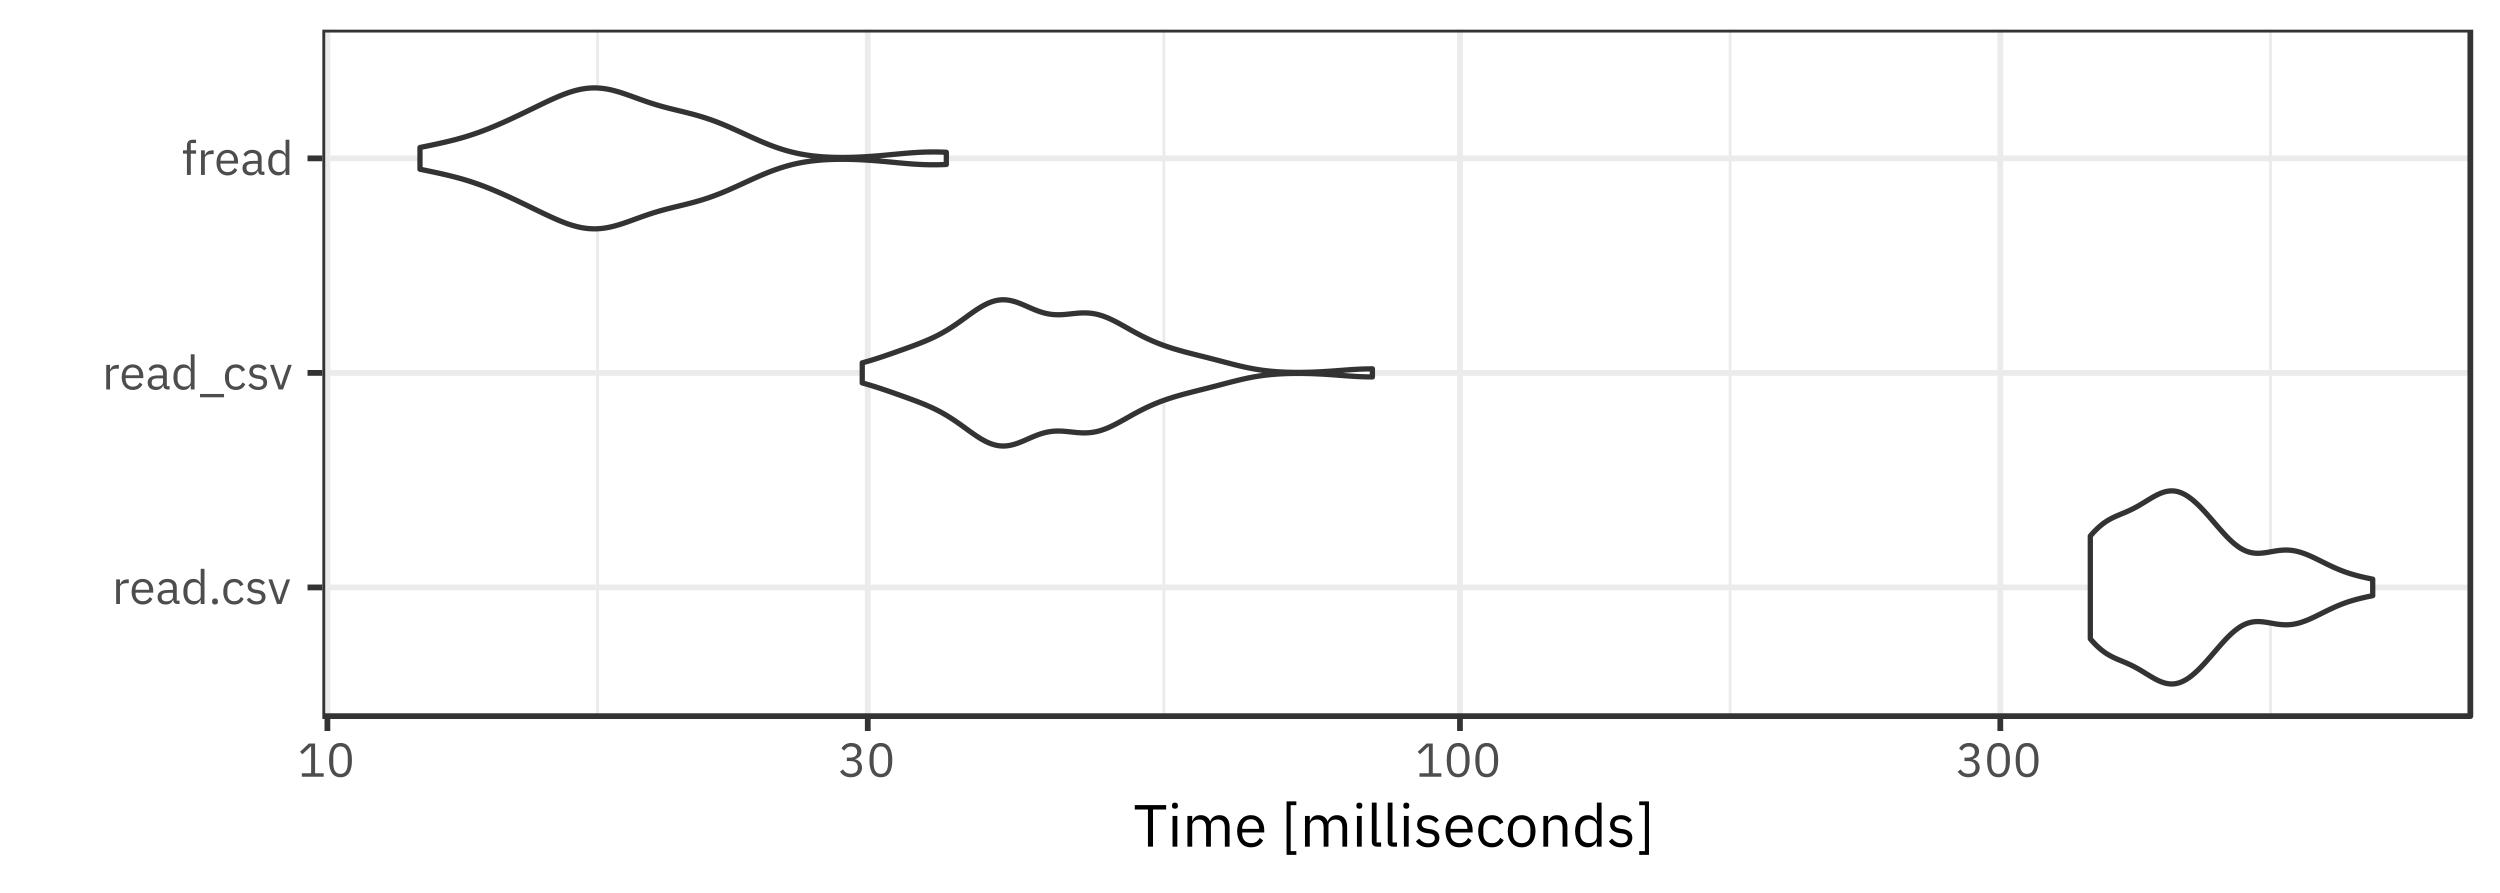 <?xml version="1.0" encoding="UTF-8"?>
<svg xmlns="http://www.w3.org/2000/svg" xmlns:xlink="http://www.w3.org/1999/xlink" width="504pt" height="180pt" viewBox="0 0 504 180" version="1.1">
<defs>
<g>
<symbol overflow="visible" id="glyph0-0">
<path style="stroke:none;" d="M 0.312 0 L 4.219 0 L 4.219 -7.484 L 0.312 -7.484 Z M 0.875 -0.578 L 0.875 -6.906 L 3.641 -6.906 L 3.641 -0.578 Z M 0.875 -0.578 "/>
</symbol>
<symbol overflow="visible" id="glyph0-1">
<path style="stroke:none;" d="M 1.578 0 L 1.578 -3.359 C 1.578 -3.828 2.078 -4.188 2.906 -4.188 L 3.359 -4.188 L 3.359 -4.953 L 3.062 -4.953 C 2.25 -4.953 1.797 -4.516 1.625 -4.031 L 1.578 -4.031 L 1.578 -4.953 L 0.812 -4.953 L 0.812 0 Z M 1.578 0 "/>
</symbol>
<symbol overflow="visible" id="glyph0-2">
<path style="stroke:none;" d="M 2.672 0.109 C 3.609 0.109 4.312 -0.344 4.641 -1.016 L 4.094 -1.406 C 3.828 -0.859 3.344 -0.562 2.719 -0.562 C 1.797 -0.562 1.25 -1.203 1.25 -2.047 L 1.25 -2.281 L 4.812 -2.281 L 4.812 -2.641 C 4.812 -4.047 4 -5.062 2.672 -5.062 C 1.328 -5.062 0.453 -4.047 0.453 -2.469 C 0.453 -0.906 1.328 0.109 2.672 0.109 Z M 2.672 -4.422 C 3.469 -4.422 3.984 -3.844 3.984 -2.969 L 3.984 -2.859 L 1.25 -2.859 L 1.25 -2.922 C 1.25 -3.797 1.844 -4.422 2.672 -4.422 Z M 2.672 -4.422 "/>
</symbol>
<symbol overflow="visible" id="glyph0-3">
<path style="stroke:none;" d="M 4.844 0 L 4.844 -0.672 L 4.281 -0.672 L 4.281 -3.391 C 4.281 -4.438 3.562 -5.062 2.375 -5.062 C 1.484 -5.062 0.891 -4.625 0.625 -4.094 L 1.078 -3.672 C 1.359 -4.109 1.75 -4.406 2.344 -4.406 C 3.125 -4.406 3.516 -4.016 3.516 -3.312 L 3.516 -2.828 L 2.531 -2.828 C 1.094 -2.828 0.422 -2.312 0.422 -1.375 C 0.422 -0.453 1.031 0.109 2.078 0.109 C 2.766 0.109 3.297 -0.203 3.516 -0.812 L 3.562 -0.812 C 3.609 -0.344 3.844 0 4.406 0 Z M 2.203 -0.531 C 1.609 -0.531 1.234 -0.812 1.234 -1.312 L 1.234 -1.5 C 1.234 -1.984 1.625 -2.25 2.5 -2.25 L 3.516 -2.25 L 3.516 -1.438 C 3.516 -0.938 2.969 -0.531 2.203 -0.531 Z M 2.203 -0.531 "/>
</symbol>
<symbol overflow="visible" id="glyph0-4">
<path style="stroke:none;" d="M 3.984 0 L 4.75 0 L 4.75 -7.094 L 3.984 -7.094 L 3.984 -4.141 L 3.938 -4.141 C 3.688 -4.766 3.172 -5.062 2.5 -5.062 C 1.25 -5.062 0.484 -4.062 0.484 -2.469 C 0.484 -0.891 1.25 0.109 2.5 0.109 C 3.172 0.109 3.641 -0.188 3.938 -0.812 L 3.984 -0.812 Z M 2.703 -0.578 C 1.844 -0.578 1.312 -1.172 1.312 -2.047 L 1.312 -2.891 C 1.312 -3.781 1.844 -4.375 2.703 -4.375 C 3.406 -4.375 3.984 -3.969 3.984 -3.422 L 3.984 -1.578 C 3.984 -0.938 3.406 -0.578 2.703 -0.578 Z M 2.703 -0.578 "/>
</symbol>
<symbol overflow="visible" id="glyph0-5">
<path style="stroke:none;" d="M 1.312 0.109 C 1.703 0.109 1.891 -0.109 1.891 -0.438 L 1.891 -0.562 C 1.891 -0.891 1.703 -1.125 1.312 -1.125 C 0.906 -1.125 0.719 -0.891 0.719 -0.562 L 0.719 -0.438 C 0.719 -0.109 0.906 0.109 1.312 0.109 Z M 1.312 0.109 "/>
</symbol>
<symbol overflow="visible" id="glyph0-6">
<path style="stroke:none;" d="M 2.656 0.109 C 3.594 0.109 4.234 -0.344 4.562 -1.062 L 4 -1.422 C 3.734 -0.859 3.281 -0.562 2.656 -0.562 C 1.75 -0.562 1.281 -1.188 1.281 -2.047 L 1.281 -2.891 C 1.281 -3.766 1.75 -4.391 2.656 -4.391 C 3.266 -4.391 3.688 -4.094 3.859 -3.578 L 4.516 -3.906 C 4.219 -4.578 3.641 -5.062 2.656 -5.062 C 1.266 -5.062 0.453 -4.062 0.453 -2.469 C 0.453 -0.891 1.266 0.109 2.656 0.109 Z M 2.656 0.109 "/>
</symbol>
<symbol overflow="visible" id="glyph0-7">
<path style="stroke:none;" d="M 2.297 0.109 C 3.438 0.109 4.141 -0.469 4.141 -1.422 C 4.141 -2.172 3.719 -2.656 2.625 -2.828 L 2.234 -2.875 C 1.625 -2.969 1.281 -3.172 1.281 -3.641 C 1.281 -4.109 1.625 -4.406 2.25 -4.406 C 2.891 -4.406 3.312 -4.109 3.531 -3.812 L 4.031 -4.266 C 3.641 -4.766 3.109 -5.062 2.312 -5.062 C 1.312 -5.062 0.547 -4.578 0.547 -3.609 C 0.547 -2.688 1.234 -2.312 2.141 -2.172 L 2.531 -2.125 C 3.188 -2.031 3.391 -1.734 3.391 -1.344 C 3.391 -0.828 3.016 -0.531 2.359 -0.531 C 1.734 -0.531 1.281 -0.812 0.891 -1.297 L 0.344 -0.859 C 0.781 -0.266 1.391 0.109 2.297 0.109 Z M 2.297 0.109 "/>
</symbol>
<symbol overflow="visible" id="glyph0-8">
<path style="stroke:none;" d="M 2.797 0 L 4.547 -4.953 L 3.812 -4.953 L 2.922 -2.5 L 2.391 -0.812 L 2.344 -0.812 L 1.797 -2.5 L 0.938 -4.953 L 0.172 -4.953 L 1.906 0 Z M 2.797 0 "/>
</symbol>
<symbol overflow="visible" id="glyph0-9">
<path style="stroke:none;" d="M 5.125 1.578 L 5.125 0.906 L 0.281 0.906 L 0.281 1.578 Z M 5.125 1.578 "/>
</symbol>
<symbol overflow="visible" id="glyph0-10">
<path style="stroke:none;" d="M 1.078 0 L 1.859 0 L 1.859 -4.281 L 2.922 -4.281 L 2.922 -4.953 L 1.859 -4.953 L 1.859 -6.422 L 2.922 -6.422 L 2.922 -7.094 L 2.172 -7.094 C 1.438 -7.094 1.078 -6.625 1.078 -5.953 L 1.078 -4.953 L 0.281 -4.953 L 0.281 -4.281 L 1.078 -4.281 Z M 1.078 0 "/>
</symbol>
<symbol overflow="visible" id="glyph0-11">
<path style="stroke:none;" d="M 5.25 0 L 5.25 -0.703 L 3.516 -0.703 L 3.516 -6.703 L 2.266 -6.703 L 0.484 -5.031 L 0.953 -4.531 L 2.641 -6.109 L 2.719 -6.109 L 2.719 -0.703 L 0.844 -0.703 L 0.844 0 Z M 5.25 0 "/>
</symbol>
<symbol overflow="visible" id="glyph0-12">
<path style="stroke:none;" d="M 2.875 0.109 C 4.484 0.109 5.188 -1.156 5.188 -3.344 C 5.188 -5.531 4.484 -6.812 2.875 -6.812 C 1.281 -6.812 0.578 -5.531 0.578 -3.344 C 0.578 -1.156 1.281 0.109 2.875 0.109 Z M 2.875 -0.578 C 1.828 -0.578 1.422 -1.5 1.422 -2.797 L 1.422 -3.891 C 1.422 -5.188 1.828 -6.109 2.875 -6.109 C 3.922 -6.109 4.344 -5.188 4.344 -3.891 L 4.344 -2.797 C 4.344 -1.5 3.922 -0.578 2.875 -0.578 Z M 2.875 -0.578 "/>
</symbol>
<symbol overflow="visible" id="glyph0-13">
<path style="stroke:none;" d="M 1.781 -3.859 L 1.781 -3.156 L 2.562 -3.156 C 3.5 -3.156 4 -2.703 4 -1.922 L 4 -1.844 C 4 -1.062 3.5 -0.609 2.562 -0.609 C 1.75 -0.609 1.359 -0.953 1 -1.484 L 0.406 -1.031 C 0.812 -0.453 1.406 0.109 2.578 0.109 C 3.938 0.109 4.844 -0.688 4.844 -1.828 C 4.844 -2.844 4.156 -3.375 3.438 -3.516 L 3.438 -3.562 C 4.141 -3.734 4.719 -4.266 4.719 -5.125 C 4.719 -6.203 3.812 -6.812 2.688 -6.812 C 1.609 -6.812 1.031 -6.25 0.688 -5.719 L 1.281 -5.25 C 1.562 -5.766 1.969 -6.094 2.672 -6.094 C 3.375 -6.094 3.859 -5.734 3.859 -5.031 L 3.859 -4.969 C 3.859 -4.328 3.406 -3.859 2.5 -3.859 Z M 1.781 -3.859 "/>
</symbol>
<symbol overflow="visible" id="glyph1-0">
<path style="stroke:none;" d="M 0.391 0 L 5.281 0 L 5.281 -9.359 L 0.391 -9.359 Z M 1.109 -0.719 L 1.109 -8.641 L 4.562 -8.641 L 4.562 -0.719 Z M 1.109 -0.719 "/>
</symbol>
<symbol overflow="visible" id="glyph1-1">
<path style="stroke:none;" d="M 6.594 -7.484 L 6.594 -8.375 L 0.266 -8.375 L 0.266 -7.484 L 2.922 -7.484 L 2.922 0 L 3.938 0 L 3.938 -7.484 Z M 6.594 -7.484 "/>
</symbol>
<symbol overflow="visible" id="glyph1-2">
<path style="stroke:none;" d="M 1.5 -7.641 C 1.906 -7.641 2.094 -7.859 2.094 -8.188 L 2.094 -8.344 C 2.094 -8.656 1.906 -8.875 1.5 -8.875 C 1.094 -8.875 0.906 -8.656 0.906 -8.344 L 0.906 -8.188 C 0.906 -7.859 1.094 -7.641 1.5 -7.641 Z M 1.016 0 L 1.984 0 L 1.984 -6.188 L 1.016 -6.188 Z M 1.016 0 "/>
</symbol>
<symbol overflow="visible" id="glyph1-3">
<path style="stroke:none;" d="M 1.984 0 L 1.984 -4.297 C 1.984 -5.094 2.703 -5.469 3.453 -5.469 C 4.375 -5.469 4.781 -4.906 4.781 -3.797 L 4.781 0 L 5.75 0 L 5.75 -4.297 C 5.75 -5.094 6.438 -5.469 7.203 -5.469 C 8.141 -5.469 8.562 -4.891 8.562 -3.797 L 8.562 0 L 9.516 0 L 9.516 -3.969 C 9.516 -5.469 8.766 -6.344 7.5 -6.344 C 6.438 -6.344 5.844 -5.75 5.609 -5.078 L 5.594 -5.078 C 5.25 -5.969 4.516 -6.344 3.703 -6.344 C 2.734 -6.344 2.297 -5.812 2.031 -5.188 L 1.984 -5.188 L 1.984 -6.188 L 1.016 -6.188 L 1.016 0 Z M 1.984 0 "/>
</symbol>
<symbol overflow="visible" id="glyph1-4">
<path style="stroke:none;" d="M 3.344 0.141 C 4.516 0.141 5.406 -0.438 5.797 -1.266 L 5.109 -1.766 C 4.781 -1.078 4.188 -0.703 3.406 -0.703 C 2.25 -0.703 1.578 -1.5 1.578 -2.562 L 1.578 -2.859 L 6.031 -2.859 L 6.031 -3.312 C 6.031 -5.062 5 -6.344 3.344 -6.344 C 1.672 -6.344 0.562 -5.062 0.562 -3.094 C 0.562 -1.125 1.672 0.141 3.344 0.141 Z M 3.344 -5.531 C 4.328 -5.531 4.984 -4.797 4.984 -3.703 L 4.984 -3.578 L 1.578 -3.578 L 1.578 -3.656 C 1.578 -4.734 2.297 -5.531 3.344 -5.531 Z M 3.344 -5.531 "/>
</symbol>
<symbol overflow="visible" id="glyph1-5">
<path style="stroke:none;" d=""/>
</symbol>
<symbol overflow="visible" id="glyph1-6">
<path style="stroke:none;" d="M 3.078 1.656 L 3.078 0.906 L 1.938 0.906 L 1.938 -8.359 L 3.078 -8.359 L 3.078 -9.125 L 1.109 -9.125 L 1.109 1.656 Z M 3.078 1.656 "/>
</symbol>
<symbol overflow="visible" id="glyph1-7">
<path style="stroke:none;" d="M 2.891 0 L 2.891 -0.844 L 1.984 -0.844 L 1.984 -8.875 L 1.016 -8.875 L 1.016 -1 C 1.016 -0.422 1.375 0 2.047 0 Z M 2.891 0 "/>
</symbol>
<symbol overflow="visible" id="glyph1-8">
<path style="stroke:none;" d="M 2.875 0.141 C 4.297 0.141 5.172 -0.594 5.172 -1.781 C 5.172 -2.719 4.641 -3.328 3.281 -3.531 L 2.797 -3.594 C 2.031 -3.719 1.609 -3.953 1.609 -4.562 C 1.609 -5.141 2.031 -5.516 2.812 -5.516 C 3.609 -5.516 4.141 -5.141 4.422 -4.766 L 5.047 -5.344 C 4.547 -5.969 3.891 -6.344 2.891 -6.344 C 1.625 -6.344 0.688 -5.734 0.688 -4.516 C 0.688 -3.359 1.531 -2.891 2.672 -2.719 L 3.172 -2.656 C 3.984 -2.531 4.25 -2.156 4.25 -1.688 C 4.25 -1.047 3.766 -0.672 2.953 -0.672 C 2.172 -0.672 1.594 -1.016 1.109 -1.625 L 0.438 -1.062 C 0.984 -0.344 1.734 0.141 2.875 0.141 Z M 2.875 0.141 "/>
</symbol>
<symbol overflow="visible" id="glyph1-9">
<path style="stroke:none;" d="M 3.328 0.141 C 4.5 0.141 5.297 -0.438 5.703 -1.312 L 5 -1.781 C 4.672 -1.078 4.109 -0.703 3.328 -0.703 C 2.188 -0.703 1.594 -1.484 1.594 -2.562 L 1.594 -3.625 C 1.594 -4.703 2.188 -5.484 3.328 -5.484 C 4.078 -5.484 4.609 -5.109 4.844 -4.469 L 5.641 -4.891 C 5.281 -5.734 4.547 -6.344 3.328 -6.344 C 1.578 -6.344 0.562 -5.078 0.562 -3.094 C 0.562 -1.109 1.578 0.141 3.328 0.141 Z M 3.328 0.141 "/>
</symbol>
<symbol overflow="visible" id="glyph1-10">
<path style="stroke:none;" d="M 3.359 0.141 C 5.016 0.141 6.156 -1.125 6.156 -3.094 C 6.156 -5.062 5.016 -6.344 3.359 -6.344 C 1.703 -6.344 0.562 -5.062 0.562 -3.094 C 0.562 -1.125 1.703 0.141 3.359 0.141 Z M 3.359 -0.703 C 2.328 -0.703 1.594 -1.344 1.594 -2.656 L 1.594 -3.547 C 1.594 -4.844 2.328 -5.484 3.359 -5.484 C 4.391 -5.484 5.125 -4.844 5.125 -3.547 L 5.125 -2.656 C 5.125 -1.344 4.391 -0.703 3.359 -0.703 Z M 3.359 -0.703 "/>
</symbol>
<symbol overflow="visible" id="glyph1-11">
<path style="stroke:none;" d="M 1.984 0 L 1.984 -4.297 C 1.984 -5.094 2.719 -5.469 3.484 -5.469 C 4.422 -5.469 4.891 -4.906 4.891 -3.797 L 4.891 0 L 5.859 0 L 5.859 -3.969 C 5.859 -5.469 5.047 -6.344 3.781 -6.344 C 2.859 -6.344 2.328 -5.875 2.031 -5.188 L 1.984 -5.188 L 1.984 -6.188 L 1.016 -6.188 L 1.016 0 Z M 1.984 0 "/>
</symbol>
<symbol overflow="visible" id="glyph1-12">
<path style="stroke:none;" d="M 4.984 0 L 5.938 0 L 5.938 -8.875 L 4.984 -8.875 L 4.984 -5.188 L 4.938 -5.188 C 4.609 -5.969 3.969 -6.344 3.125 -6.344 C 1.578 -6.344 0.594 -5.078 0.594 -3.094 C 0.594 -1.109 1.578 0.141 3.125 0.141 C 3.969 0.141 4.562 -0.234 4.938 -1.016 L 4.984 -1.016 Z M 3.391 -0.719 C 2.297 -0.719 1.625 -1.469 1.625 -2.562 L 1.625 -3.625 C 1.625 -4.734 2.297 -5.469 3.391 -5.469 C 4.266 -5.469 4.984 -4.969 4.984 -4.281 L 4.984 -1.984 C 4.984 -1.172 4.266 -0.719 3.391 -0.719 Z M 3.391 -0.719 "/>
</symbol>
<symbol overflow="visible" id="glyph1-13">
<path style="stroke:none;" d="M 0.719 -9.125 L 0.719 -8.359 L 1.859 -8.359 L 1.859 0.906 L 0.719 0.906 L 0.719 1.656 L 2.688 1.656 L 2.688 -9.125 Z M 0.719 -9.125 "/>
</symbol>
</g>
<clipPath id="clip1">
  <path d="M 64.984 5.977 L 499 5.977 L 499 145 L 64.984 145 Z M 64.984 5.977 "/>
</clipPath>
<clipPath id="clip2">
  <path d="M 120 5.977 L 121 5.977 L 121 145 L 120 145 Z M 120 5.977 "/>
</clipPath>
<clipPath id="clip3">
  <path d="M 234 5.977 L 235 5.977 L 235 145 L 234 145 Z M 234 5.977 "/>
</clipPath>
<clipPath id="clip4">
  <path d="M 348 5.977 L 350 5.977 L 350 145 L 348 145 Z M 348 5.977 "/>
</clipPath>
<clipPath id="clip5">
  <path d="M 457 5.977 L 459 5.977 L 459 145 L 457 145 Z M 457 5.977 "/>
</clipPath>
<clipPath id="clip6">
  <path d="M 64.984 117 L 499 117 L 499 120 L 64.984 120 Z M 64.984 117 "/>
</clipPath>
<clipPath id="clip7">
  <path d="M 64.984 74 L 499 74 L 499 76 L 64.984 76 Z M 64.984 74 "/>
</clipPath>
<clipPath id="clip8">
  <path d="M 64.984 31 L 499 31 L 499 33 L 64.984 33 Z M 64.984 31 "/>
</clipPath>
<clipPath id="clip9">
  <path d="M 65 5.977 L 67 5.977 L 67 145 L 65 145 Z M 65 5.977 "/>
</clipPath>
<clipPath id="clip10">
  <path d="M 174 5.977 L 176 5.977 L 176 145 L 174 145 Z M 174 5.977 "/>
</clipPath>
<clipPath id="clip11">
  <path d="M 293 5.977 L 295 5.977 L 295 145 L 293 145 Z M 293 5.977 "/>
</clipPath>
<clipPath id="clip12">
  <path d="M 402 5.977 L 404 5.977 L 404 145 L 402 145 Z M 402 5.977 "/>
</clipPath>
<clipPath id="clip13">
  <path d="M 64.984 5.977 L 499 5.977 L 499 145 L 64.984 145 Z M 64.984 5.977 "/>
</clipPath>
</defs>
<g id="surface469">
<rect x="0" y="0" width="504" height="180" style="fill:rgb(100%,100%,100%);fill-opacity:1;stroke:none;"/>
<rect x="0" y="0" width="504" height="180" style="fill:rgb(100%,100%,100%);fill-opacity:1;stroke:none;"/>
<path style="fill:none;stroke-width:1.164;stroke-linecap:round;stroke-linejoin:round;stroke:rgb(100%,100%,100%);stroke-opacity:1;stroke-miterlimit:10;" d="M 0 180 L 504 180 L 504 0 L 0 0 Z M 0 180 "/>
<g clip-path="url(#clip1)" clip-rule="nonzero">
<path style=" stroke:none;fill-rule:nonzero;fill:rgb(100%,100%,100%);fill-opacity:1;" d="M 64.984 144.375 L 498.02 144.375 L 498.02 5.98 L 64.984 5.98 Z M 64.984 144.375 "/>
</g>
<g clip-path="url(#clip2)" clip-rule="nonzero">
<path style="fill:none;stroke-width:0.582;stroke-linecap:butt;stroke-linejoin:round;stroke:rgb(92.157%,92.157%,92.157%);stroke-opacity:1;stroke-miterlimit:10;" d="M 120.473 144.375 L 120.473 5.977 "/>
</g>
<g clip-path="url(#clip3)" clip-rule="nonzero">
<path style="fill:none;stroke-width:0.582;stroke-linecap:butt;stroke-linejoin:round;stroke:rgb(92.157%,92.157%,92.157%);stroke-opacity:1;stroke-miterlimit:10;" d="M 234.633 144.375 L 234.633 5.977 "/>
</g>
<g clip-path="url(#clip4)" clip-rule="nonzero">
<path style="fill:none;stroke-width:0.582;stroke-linecap:butt;stroke-linejoin:round;stroke:rgb(92.157%,92.157%,92.157%);stroke-opacity:1;stroke-miterlimit:10;" d="M 348.793 144.375 L 348.793 5.977 "/>
</g>
<g clip-path="url(#clip5)" clip-rule="nonzero">
<path style="fill:none;stroke-width:0.582;stroke-linecap:butt;stroke-linejoin:round;stroke:rgb(92.157%,92.157%,92.157%);stroke-opacity:1;stroke-miterlimit:10;" d="M 457.73 144.375 L 457.73 5.977 "/>
</g>
<g clip-path="url(#clip6)" clip-rule="nonzero">
<path style="fill:none;stroke-width:1.164;stroke-linecap:butt;stroke-linejoin:round;stroke:rgb(92.157%,92.157%,92.157%);stroke-opacity:1;stroke-miterlimit:10;" d="M 64.984 118.426 L 498.023 118.426 "/>
</g>
<g clip-path="url(#clip7)" clip-rule="nonzero">
<path style="fill:none;stroke-width:1.164;stroke-linecap:butt;stroke-linejoin:round;stroke:rgb(92.157%,92.157%,92.157%);stroke-opacity:1;stroke-miterlimit:10;" d="M 64.984 75.176 L 498.023 75.176 "/>
</g>
<g clip-path="url(#clip8)" clip-rule="nonzero">
<path style="fill:none;stroke-width:1.164;stroke-linecap:butt;stroke-linejoin:round;stroke:rgb(92.157%,92.157%,92.157%);stroke-opacity:1;stroke-miterlimit:10;" d="M 64.984 31.926 L 498.023 31.926 "/>
</g>
<g clip-path="url(#clip9)" clip-rule="nonzero">
<path style="fill:none;stroke-width:1.164;stroke-linecap:butt;stroke-linejoin:round;stroke:rgb(92.157%,92.157%,92.157%);stroke-opacity:1;stroke-miterlimit:10;" d="M 66.004 144.375 L 66.004 5.977 "/>
</g>
<g clip-path="url(#clip10)" clip-rule="nonzero">
<path style="fill:none;stroke-width:1.164;stroke-linecap:butt;stroke-linejoin:round;stroke:rgb(92.157%,92.157%,92.157%);stroke-opacity:1;stroke-miterlimit:10;" d="M 174.941 144.375 L 174.941 5.977 "/>
</g>
<g clip-path="url(#clip11)" clip-rule="nonzero">
<path style="fill:none;stroke-width:1.164;stroke-linecap:butt;stroke-linejoin:round;stroke:rgb(92.157%,92.157%,92.157%);stroke-opacity:1;stroke-miterlimit:10;" d="M 294.328 144.375 L 294.328 5.977 "/>
</g>
<g clip-path="url(#clip12)" clip-rule="nonzero">
<path style="fill:none;stroke-width:1.164;stroke-linecap:butt;stroke-linejoin:round;stroke:rgb(92.157%,92.157%,92.157%);stroke-opacity:1;stroke-miterlimit:10;" d="M 403.262 144.375 L 403.262 5.977 "/>
</g>
<path style="fill-rule:nonzero;fill:rgb(100%,100%,100%);fill-opacity:1;stroke-width:1.067;stroke-linecap:round;stroke-linejoin:round;stroke:rgb(20%,20%,20%);stroke-opacity:1;stroke-miterlimit:10;" d="M 421.406 128.789 L 421.516 128.918 L 421.629 129.047 L 421.738 129.172 L 421.852 129.297 L 421.961 129.418 L 422.074 129.539 L 422.184 129.656 L 422.297 129.773 L 422.406 129.887 L 422.629 130.109 L 422.742 130.219 L 422.852 130.324 L 422.965 130.43 L 423.074 130.531 L 423.301 130.727 L 423.41 130.824 L 423.523 130.918 L 423.633 131.008 L 423.746 131.098 L 423.855 131.184 L 423.969 131.27 L 424.078 131.352 L 424.191 131.434 L 424.301 131.512 L 424.414 131.59 L 424.523 131.664 L 424.637 131.738 L 424.746 131.809 L 424.859 131.879 L 424.969 131.945 L 425.082 132.012 L 425.191 132.078 L 425.305 132.141 L 425.414 132.203 L 425.527 132.262 L 425.637 132.32 L 425.863 132.438 L 425.973 132.492 L 426.086 132.547 L 426.195 132.598 L 426.309 132.648 L 426.418 132.703 L 426.531 132.75 L 426.641 132.801 L 426.754 132.852 L 426.863 132.898 L 426.977 132.945 L 427.086 132.996 L 427.199 133.043 L 427.309 133.09 L 427.422 133.133 L 427.531 133.18 L 427.645 133.227 L 427.754 133.273 L 427.867 133.32 L 427.977 133.367 L 428.203 133.461 L 428.312 133.508 L 428.426 133.555 L 428.535 133.602 L 428.648 133.648 L 428.758 133.699 L 428.871 133.746 L 428.98 133.797 L 429.094 133.848 L 429.203 133.898 L 429.316 133.949 L 429.426 134.004 L 429.539 134.055 L 429.648 134.109 L 429.762 134.164 L 429.871 134.219 L 429.984 134.273 L 430.094 134.332 L 430.207 134.387 L 430.316 134.445 L 430.43 134.504 L 430.539 134.562 L 430.652 134.625 L 430.766 134.684 L 430.875 134.746 L 430.988 134.809 L 431.098 134.871 L 431.211 134.938 L 431.32 135 L 431.434 135.066 L 431.543 135.133 L 431.656 135.199 L 431.766 135.266 L 431.879 135.332 L 431.988 135.398 L 432.102 135.465 L 432.211 135.535 L 432.324 135.602 L 432.434 135.672 L 432.547 135.738 L 432.656 135.809 L 432.77 135.875 L 432.879 135.945 L 432.992 136.012 L 433.105 136.082 L 433.215 136.148 L 433.328 136.215 L 433.438 136.285 L 433.551 136.352 L 433.66 136.418 L 433.773 136.48 L 433.883 136.547 L 433.996 136.609 L 434.105 136.676 L 434.219 136.738 L 434.328 136.801 L 434.441 136.859 L 434.551 136.918 L 434.664 136.977 L 434.773 137.035 L 434.887 137.09 L 434.996 137.145 L 435.109 137.199 L 435.219 137.25 L 435.332 137.297 L 435.441 137.348 L 435.555 137.395 L 435.668 137.438 L 435.777 137.48 L 435.891 137.523 L 436 137.562 L 436.113 137.598 L 436.223 137.633 L 436.336 137.668 L 436.445 137.699 L 436.559 137.727 L 436.668 137.754 L 436.781 137.777 L 436.891 137.797 L 437.004 137.82 L 437.113 137.836 L 437.227 137.852 L 437.336 137.863 L 437.449 137.871 L 437.559 137.879 L 437.672 137.883 L 437.781 137.887 L 437.895 137.887 L 438.008 137.883 L 438.117 137.879 L 438.23 137.867 L 438.34 137.859 L 438.453 137.844 L 438.562 137.828 L 438.676 137.809 L 438.785 137.785 L 438.898 137.762 L 439.008 137.734 L 439.121 137.707 L 439.23 137.676 L 439.344 137.641 L 439.453 137.602 L 439.566 137.562 L 439.676 137.52 L 439.789 137.473 L 439.898 137.426 L 440.012 137.375 L 440.121 137.324 L 440.234 137.27 L 440.344 137.211 L 440.457 137.152 L 440.57 137.09 L 440.68 137.023 L 440.793 136.957 L 440.902 136.887 L 441.016 136.816 L 441.125 136.742 L 441.238 136.664 L 441.348 136.586 L 441.461 136.504 L 441.57 136.422 L 441.684 136.34 L 441.793 136.254 L 441.906 136.164 L 442.016 136.074 L 442.129 135.98 L 442.238 135.887 L 442.352 135.789 L 442.461 135.691 L 442.574 135.594 L 442.684 135.492 L 442.797 135.391 L 442.91 135.285 L 443.02 135.18 L 443.133 135.074 L 443.242 134.965 L 443.355 134.855 L 443.465 134.742 L 443.578 134.629 L 443.688 134.516 L 443.801 134.402 L 443.91 134.285 L 444.023 134.168 L 444.133 134.051 L 444.246 133.93 L 444.355 133.809 L 444.469 133.688 L 444.578 133.566 L 444.691 133.441 L 444.801 133.32 L 444.914 133.195 L 445.023 133.07 L 445.137 132.945 L 445.246 132.816 L 445.359 132.691 L 445.473 132.562 L 445.582 132.438 L 445.695 132.309 L 445.805 132.18 L 445.918 132.051 L 446.027 131.922 L 446.141 131.793 L 446.25 131.664 L 446.363 131.535 L 446.473 131.402 L 446.586 131.273 L 446.695 131.145 L 446.809 131.016 L 446.918 130.887 L 447.031 130.758 L 447.141 130.629 L 447.254 130.5 L 447.363 130.375 L 447.477 130.246 L 447.586 130.121 L 447.699 129.992 L 447.812 129.867 L 447.922 129.742 L 448.035 129.621 L 448.145 129.496 L 448.258 129.375 L 448.367 129.254 L 448.48 129.133 L 448.59 129.016 L 448.703 128.895 L 448.812 128.777 L 448.926 128.664 L 449.035 128.547 L 449.371 128.211 L 449.48 128.105 L 449.594 127.996 L 449.703 127.891 L 449.816 127.785 L 449.926 127.684 L 450.039 127.586 L 450.152 127.484 L 450.262 127.391 L 450.375 127.293 L 450.484 127.199 L 450.598 127.109 L 450.707 127.02 L 450.82 126.934 L 450.93 126.848 L 451.043 126.766 L 451.152 126.684 L 451.266 126.605 L 451.375 126.531 L 451.488 126.457 L 451.598 126.387 L 451.711 126.316 L 451.82 126.25 L 451.934 126.184 L 452.043 126.121 L 452.156 126.062 L 452.266 126.004 L 452.379 125.949 L 452.488 125.895 L 452.602 125.844 L 452.715 125.797 L 452.824 125.75 L 452.938 125.711 L 453.047 125.668 L 453.16 125.629 L 453.27 125.594 L 453.383 125.559 L 453.492 125.527 L 453.605 125.496 L 453.715 125.473 L 453.828 125.445 L 453.938 125.422 L 454.051 125.402 L 454.16 125.383 L 454.273 125.367 L 454.383 125.355 L 454.496 125.344 L 454.605 125.332 L 454.719 125.324 L 454.828 125.316 L 455.055 125.309 L 455.387 125.309 L 455.5 125.312 L 455.609 125.32 L 455.723 125.324 L 455.832 125.332 L 455.945 125.34 L 456.055 125.352 L 456.168 125.363 L 456.277 125.375 L 456.391 125.387 L 456.5 125.402 L 456.613 125.418 L 456.723 125.434 L 456.836 125.449 L 456.945 125.465 L 457.059 125.484 L 457.168 125.504 L 457.281 125.52 L 457.391 125.539 L 457.617 125.578 L 457.727 125.598 L 457.84 125.617 L 457.949 125.637 L 458.062 125.656 L 458.172 125.676 L 458.285 125.695 L 458.395 125.715 L 458.508 125.734 L 458.617 125.754 L 458.73 125.77 L 458.84 125.789 L 458.953 125.805 L 459.062 125.82 L 459.176 125.836 L 459.285 125.852 L 459.398 125.867 L 459.508 125.879 L 459.621 125.891 L 459.73 125.902 L 459.844 125.914 L 459.957 125.922 L 460.066 125.93 L 460.18 125.938 L 460.289 125.945 L 460.402 125.949 L 460.512 125.953 L 460.625 125.957 L 460.734 125.961 L 460.957 125.961 L 461.07 125.957 L 461.18 125.953 L 461.293 125.949 L 461.402 125.945 L 461.516 125.938 L 461.625 125.93 L 461.738 125.918 L 461.848 125.906 L 461.961 125.895 L 462.07 125.879 L 462.184 125.867 L 462.293 125.848 L 462.406 125.832 L 462.52 125.812 L 462.629 125.789 L 462.742 125.77 L 462.852 125.746 L 462.965 125.723 L 463.074 125.695 L 463.188 125.668 L 463.297 125.641 L 463.41 125.609 L 463.52 125.582 L 463.633 125.551 L 463.742 125.516 L 463.855 125.48 L 463.965 125.445 L 464.078 125.41 L 464.188 125.375 L 464.301 125.336 L 464.41 125.297 L 464.523 125.254 L 464.633 125.215 L 464.859 125.129 L 464.969 125.086 L 465.082 125.039 L 465.191 124.996 L 465.305 124.949 L 465.414 124.902 L 465.527 124.852 L 465.637 124.805 L 465.75 124.754 L 465.859 124.707 L 465.973 124.656 L 466.082 124.605 L 466.195 124.555 L 466.305 124.5 L 466.418 124.449 L 466.527 124.398 L 466.641 124.344 L 466.75 124.289 L 466.863 124.238 L 466.973 124.184 L 467.086 124.129 L 467.195 124.074 L 467.422 123.965 L 467.531 123.91 L 467.645 123.852 L 467.754 123.797 L 467.867 123.742 L 467.977 123.688 L 468.09 123.633 L 468.199 123.574 L 468.312 123.52 L 468.422 123.465 L 468.535 123.41 L 468.645 123.355 L 468.758 123.301 L 468.867 123.246 L 468.98 123.191 L 469.09 123.137 L 469.203 123.082 L 469.312 123.027 L 469.426 122.973 L 469.535 122.918 L 469.648 122.867 L 469.762 122.812 L 469.871 122.762 L 469.984 122.707 L 470.094 122.656 L 470.207 122.605 L 470.316 122.555 L 470.43 122.504 L 470.539 122.453 L 470.652 122.402 L 470.762 122.352 L 470.875 122.305 L 470.984 122.254 L 471.098 122.207 L 471.207 122.16 L 471.32 122.113 L 471.43 122.066 L 471.543 122.02 L 471.652 121.977 L 471.766 121.93 L 471.875 121.887 L 471.988 121.84 L 472.098 121.797 L 472.324 121.711 L 472.434 121.672 L 472.547 121.629 L 472.656 121.59 L 472.77 121.547 L 472.879 121.508 L 472.992 121.469 L 473.102 121.43 L 473.215 121.395 L 473.324 121.355 L 473.438 121.316 L 473.547 121.281 L 473.66 121.246 L 473.77 121.211 L 473.883 121.176 L 473.992 121.141 L 474.105 121.105 L 474.215 121.074 L 474.328 121.039 L 474.438 121.008 L 474.664 120.945 L 474.773 120.914 L 474.887 120.883 L 474.996 120.852 L 475.109 120.824 L 475.219 120.793 L 475.332 120.766 L 475.441 120.734 L 475.555 120.707 L 475.664 120.68 L 475.777 120.652 L 475.887 120.625 L 476 120.598 L 476.109 120.57 L 476.223 120.547 L 476.332 120.52 L 476.445 120.492 L 476.555 120.469 L 476.668 120.441 L 476.777 120.418 L 476.891 120.395 L 477 120.367 L 477.227 120.32 L 477.336 120.297 L 477.449 120.273 L 477.559 120.25 L 477.672 120.227 L 477.781 120.203 L 477.895 120.18 L 478.004 120.156 L 478.117 120.133 L 478.227 120.109 L 478.34 120.086 L 478.34 116.762 L 478.227 116.738 L 478.117 116.715 L 478.004 116.695 L 477.895 116.672 L 477.781 116.648 L 477.672 116.625 L 477.559 116.602 L 477.449 116.578 L 477.336 116.555 L 477.227 116.527 L 477 116.48 L 476.891 116.457 L 476.777 116.43 L 476.668 116.406 L 476.555 116.383 L 476.445 116.355 L 476.332 116.328 L 476.223 116.305 L 476.109 116.277 L 476 116.25 L 475.887 116.223 L 475.777 116.195 L 475.664 116.168 L 475.555 116.141 L 475.441 116.113 L 475.332 116.086 L 475.219 116.055 L 475.109 116.027 L 474.996 115.996 L 474.887 115.965 L 474.773 115.934 L 474.664 115.902 L 474.438 115.84 L 474.328 115.809 L 474.215 115.773 L 474.105 115.742 L 473.992 115.707 L 473.883 115.672 L 473.77 115.637 L 473.66 115.602 L 473.547 115.566 L 473.438 115.531 L 473.324 115.492 L 473.215 115.457 L 473.102 115.418 L 472.992 115.379 L 472.879 115.34 L 472.77 115.301 L 472.656 115.262 L 472.547 115.219 L 472.434 115.18 L 472.324 115.137 L 472.098 115.051 L 471.988 115.008 L 471.875 114.965 L 471.766 114.918 L 471.652 114.875 L 471.543 114.828 L 471.43 114.781 L 471.32 114.734 L 471.207 114.688 L 471.098 114.641 L 470.984 114.594 L 470.875 114.543 L 470.762 114.496 L 470.652 114.445 L 470.539 114.395 L 470.43 114.348 L 470.316 114.297 L 470.207 114.246 L 470.094 114.191 L 469.984 114.141 L 469.871 114.09 L 469.762 114.035 L 469.648 113.984 L 469.535 113.93 L 469.426 113.875 L 469.312 113.82 L 469.203 113.77 L 469.09 113.715 L 468.98 113.66 L 468.867 113.605 L 468.758 113.551 L 468.645 113.496 L 468.535 113.438 L 468.422 113.383 L 468.312 113.328 L 468.199 113.273 L 468.09 113.219 L 467.977 113.16 L 467.867 113.105 L 467.754 113.051 L 467.645 112.996 L 467.531 112.941 L 467.422 112.887 L 467.195 112.777 L 467.086 112.723 L 466.973 112.668 L 466.863 112.613 L 466.75 112.559 L 466.641 112.504 L 466.527 112.453 L 466.418 112.398 L 466.305 112.348 L 466.195 112.297 L 466.082 112.242 L 465.973 112.191 L 465.859 112.145 L 465.75 112.094 L 465.637 112.043 L 465.527 111.996 L 465.414 111.949 L 465.305 111.902 L 465.191 111.855 L 465.082 111.809 L 464.969 111.766 L 464.859 111.719 L 464.746 111.676 L 464.633 111.637 L 464.523 111.594 L 464.41 111.555 L 464.301 111.516 L 464.188 111.477 L 464.078 111.438 L 463.965 111.402 L 463.855 111.367 L 463.742 111.332 L 463.633 111.301 L 463.52 111.27 L 463.41 111.238 L 463.297 111.207 L 463.188 111.18 L 463.074 111.152 L 462.965 111.129 L 462.852 111.102 L 462.742 111.078 L 462.629 111.059 L 462.52 111.039 L 462.293 111 L 462.184 110.984 L 462.07 110.969 L 461.961 110.953 L 461.848 110.941 L 461.738 110.93 L 461.625 110.922 L 461.516 110.914 L 461.402 110.906 L 461.293 110.898 L 461.18 110.895 L 461.07 110.891 L 460.625 110.891 L 460.512 110.895 L 460.402 110.898 L 460.289 110.902 L 460.18 110.91 L 460.066 110.918 L 459.957 110.926 L 459.844 110.938 L 459.73 110.945 L 459.621 110.957 L 459.508 110.969 L 459.398 110.984 L 459.285 110.996 L 459.176 111.012 L 459.062 111.027 L 458.953 111.043 L 458.84 111.062 L 458.73 111.078 L 458.617 111.098 L 458.508 111.113 L 458.395 111.133 L 458.285 111.152 L 458.172 111.172 L 458.062 111.191 L 457.949 111.211 L 457.84 111.23 L 457.727 111.25 L 457.617 111.27 L 457.391 111.309 L 457.281 111.328 L 457.168 111.348 L 457.059 111.363 L 456.945 111.383 L 456.836 111.398 L 456.723 111.414 L 456.613 111.434 L 456.5 111.445 L 456.391 111.461 L 456.277 111.473 L 456.168 111.488 L 456.055 111.496 L 455.945 111.508 L 455.832 111.516 L 455.723 111.523 L 455.609 111.531 L 455.5 111.535 L 455.387 111.539 L 455.277 111.539 L 455.164 111.543 L 455.055 111.539 L 454.941 111.539 L 454.828 111.531 L 454.719 111.527 L 454.605 111.516 L 454.496 111.508 L 454.383 111.496 L 454.273 111.48 L 454.16 111.465 L 454.051 111.445 L 453.938 111.426 L 453.828 111.402 L 453.715 111.379 L 453.605 111.352 L 453.492 111.32 L 453.383 111.289 L 453.27 111.254 L 453.16 111.219 L 453.047 111.18 L 452.938 111.141 L 452.824 111.098 L 452.715 111.051 L 452.602 111.004 L 452.488 110.953 L 452.379 110.898 L 452.266 110.844 L 452.156 110.785 L 452.043 110.727 L 451.934 110.664 L 451.82 110.602 L 451.711 110.535 L 451.598 110.465 L 451.488 110.395 L 451.375 110.316 L 451.266 110.242 L 451.152 110.164 L 451.043 110.082 L 450.93 110 L 450.82 109.914 L 450.707 109.828 L 450.598 109.738 L 450.484 109.648 L 450.375 109.555 L 450.262 109.461 L 450.152 109.363 L 450.039 109.266 L 449.926 109.164 L 449.816 109.062 L 449.703 108.957 L 449.594 108.852 L 449.48 108.746 L 449.371 108.637 L 449.258 108.527 L 449.148 108.414 L 449.035 108.301 L 448.926 108.188 L 448.812 108.07 L 448.703 107.953 L 448.59 107.836 L 448.48 107.715 L 448.367 107.594 L 448.258 107.473 L 448.145 107.352 L 448.035 107.23 L 447.922 107.105 L 447.812 106.98 L 447.586 106.73 L 447.477 106.602 L 447.363 106.477 L 447.254 106.348 L 447.141 106.219 L 447.031 106.09 L 446.918 105.961 L 446.809 105.832 L 446.695 105.703 L 446.586 105.574 L 446.473 105.445 L 446.363 105.316 L 446.25 105.188 L 446.141 105.059 L 446.027 104.93 L 445.918 104.797 L 445.805 104.672 L 445.695 104.543 L 445.582 104.414 L 445.473 104.285 L 445.359 104.156 L 445.246 104.031 L 445.137 103.906 L 445.023 103.777 L 444.914 103.652 L 444.801 103.531 L 444.691 103.406 L 444.578 103.281 L 444.469 103.16 L 444.355 103.039 L 444.246 102.918 L 444.133 102.801 L 444.023 102.68 L 443.91 102.562 L 443.801 102.449 L 443.688 102.332 L 443.578 102.219 L 443.355 101.996 L 443.242 101.887 L 443.133 101.777 L 443.02 101.668 L 442.91 101.562 L 442.797 101.461 L 442.684 101.355 L 442.574 101.254 L 442.461 101.156 L 442.352 101.059 L 442.238 100.961 L 442.129 100.867 L 442.016 100.777 L 441.906 100.688 L 441.793 100.598 L 441.684 100.512 L 441.57 100.426 L 441.461 100.344 L 441.348 100.262 L 441.238 100.184 L 441.125 100.109 L 441.016 100.035 L 440.902 99.961 L 440.793 99.895 L 440.68 99.824 L 440.57 99.762 L 440.344 99.637 L 440.234 99.582 L 440.121 99.527 L 440.012 99.473 L 439.898 99.422 L 439.789 99.375 L 439.676 99.328 L 439.566 99.289 L 439.453 99.246 L 439.344 99.211 L 439.23 99.176 L 439.121 99.141 L 439.008 99.113 L 438.898 99.086 L 438.785 99.062 L 438.676 99.039 L 438.562 99.02 L 438.453 99.004 L 438.34 98.992 L 438.23 98.98 L 438.117 98.973 L 438.008 98.965 L 437.895 98.965 L 437.781 98.961 L 437.672 98.965 L 437.559 98.969 L 437.449 98.977 L 437.336 98.988 L 437.227 99 L 437.113 99.012 L 437.004 99.031 L 436.891 99.051 L 436.781 99.07 L 436.668 99.098 L 436.559 99.121 L 436.445 99.152 L 436.336 99.184 L 436.223 99.215 L 436.113 99.25 L 436 99.289 L 435.891 99.328 L 435.777 99.367 L 435.668 99.41 L 435.441 99.504 L 435.332 99.551 L 435.219 99.602 L 435.109 99.652 L 434.996 99.703 L 434.887 99.758 L 434.773 99.816 L 434.664 99.871 L 434.551 99.93 L 434.441 99.988 L 434.328 100.051 L 434.219 100.113 L 434.105 100.176 L 433.996 100.238 L 433.883 100.301 L 433.773 100.367 L 433.66 100.434 L 433.551 100.5 L 433.438 100.566 L 433.328 100.633 L 433.215 100.699 L 433.105 100.77 L 432.992 100.836 L 432.879 100.906 L 432.77 100.973 L 432.656 101.043 L 432.547 101.109 L 432.434 101.18 L 432.324 101.246 L 432.211 101.316 L 432.102 101.383 L 431.988 101.449 L 431.879 101.52 L 431.766 101.586 L 431.656 101.652 L 431.543 101.719 L 431.434 101.781 L 431.32 101.848 L 431.211 101.914 L 431.098 101.977 L 430.988 102.039 L 430.875 102.102 L 430.766 102.164 L 430.652 102.227 L 430.539 102.285 L 430.43 102.344 L 430.316 102.402 L 430.207 102.461 L 430.094 102.52 L 429.984 102.574 L 429.871 102.633 L 429.762 102.688 L 429.648 102.742 L 429.539 102.793 L 429.426 102.848 L 429.316 102.898 L 429.203 102.949 L 429.094 103 L 428.98 103.051 L 428.871 103.102 L 428.758 103.152 L 428.648 103.199 L 428.535 103.246 L 428.426 103.297 L 428.312 103.344 L 428.203 103.391 L 427.977 103.484 L 427.867 103.527 L 427.754 103.574 L 427.645 103.621 L 427.531 103.668 L 427.422 103.715 L 427.309 103.762 L 427.199 103.809 L 427.086 103.855 L 426.977 103.902 L 426.863 103.949 L 426.754 104 L 426.641 104.047 L 426.531 104.098 L 426.418 104.148 L 426.309 104.199 L 426.195 104.25 L 426.086 104.305 L 425.973 104.359 L 425.863 104.414 L 425.75 104.469 L 425.637 104.527 L 425.527 104.586 L 425.414 104.645 L 425.305 104.707 L 425.191 104.77 L 425.082 104.836 L 424.969 104.902 L 424.859 104.969 L 424.746 105.039 L 424.637 105.109 L 424.523 105.184 L 424.414 105.258 L 424.301 105.336 L 424.191 105.414 L 424.078 105.496 L 423.969 105.578 L 423.855 105.664 L 423.746 105.754 L 423.633 105.84 L 423.523 105.934 L 423.41 106.027 L 423.301 106.121 L 423.074 106.316 L 422.965 106.422 L 422.852 106.523 L 422.742 106.629 L 422.629 106.738 L 422.406 106.961 L 422.297 107.074 L 422.184 107.191 L 422.074 107.309 L 421.961 107.43 L 421.852 107.555 L 421.738 107.676 L 421.629 107.801 L 421.516 107.93 L 421.406 108.059 Z M 421.406 128.789 "/>
<path style="fill-rule:nonzero;fill:rgb(100%,100%,100%);fill-opacity:1;stroke-width:1.067;stroke-linecap:round;stroke-linejoin:round;stroke:rgb(20%,20%,20%);stroke-opacity:1;stroke-miterlimit:10;" d="M 173.828 77.199 L 174.031 77.254 L 174.23 77.309 L 174.434 77.367 L 174.633 77.426 L 174.836 77.484 L 175.035 77.543 L 175.238 77.602 L 175.438 77.66 L 175.844 77.785 L 176.043 77.848 L 176.246 77.91 L 176.445 77.973 L 176.648 78.035 L 176.848 78.102 L 177.051 78.168 L 177.25 78.23 L 177.453 78.297 L 177.652 78.363 L 177.855 78.434 L 178.055 78.5 L 178.258 78.566 L 178.457 78.637 L 178.66 78.703 L 178.859 78.773 L 179.062 78.844 L 179.262 78.91 L 179.465 78.98 L 179.664 79.051 L 180.07 79.191 L 180.27 79.262 L 180.473 79.332 L 180.672 79.406 L 180.875 79.477 L 181.074 79.547 L 181.277 79.617 L 181.477 79.691 L 181.68 79.762 L 181.879 79.832 L 182.082 79.906 L 182.281 79.977 L 182.484 80.051 L 182.684 80.121 L 182.887 80.195 L 183.086 80.27 L 183.289 80.34 L 183.488 80.414 L 183.895 80.562 L 184.094 80.637 L 184.297 80.715 L 184.496 80.789 L 184.699 80.863 L 184.898 80.941 L 185.102 81.02 L 185.301 81.098 L 185.504 81.176 L 185.703 81.254 L 185.906 81.336 L 186.105 81.418 L 186.309 81.5 L 186.508 81.582 L 186.711 81.668 L 186.91 81.754 L 187.113 81.84 L 187.312 81.93 L 187.516 82.016 L 187.715 82.109 L 188.121 82.297 L 188.32 82.391 L 188.523 82.488 L 188.723 82.59 L 188.926 82.691 L 189.125 82.793 L 189.328 82.898 L 189.527 83.004 L 189.73 83.113 L 189.93 83.227 L 190.133 83.336 L 190.332 83.453 L 190.535 83.57 L 190.734 83.688 L 190.938 83.809 L 191.137 83.934 L 191.34 84.059 L 191.539 84.184 L 191.742 84.312 L 191.941 84.445 L 192.348 84.711 L 192.547 84.848 L 192.75 84.984 L 192.949 85.125 L 193.152 85.266 L 193.352 85.406 L 193.555 85.547 L 193.754 85.691 L 193.957 85.836 L 194.156 85.98 L 194.359 86.125 L 194.559 86.273 L 194.762 86.418 L 194.961 86.562 L 195.164 86.711 L 195.363 86.855 L 195.566 87 L 195.766 87.141 L 195.969 87.285 L 196.172 87.426 L 196.371 87.566 L 196.574 87.703 L 196.773 87.836 L 196.977 87.973 L 197.176 88.102 L 197.379 88.23 L 197.578 88.355 L 197.781 88.477 L 197.98 88.594 L 198.184 88.707 L 198.383 88.816 L 198.586 88.922 L 198.785 89.023 L 198.988 89.121 L 199.188 89.211 L 199.391 89.301 L 199.59 89.383 L 199.793 89.457 L 199.992 89.531 L 200.195 89.594 L 200.398 89.652 L 200.598 89.707 L 200.801 89.754 L 201 89.793 L 201.203 89.832 L 201.402 89.859 L 201.605 89.883 L 201.805 89.898 L 202.008 89.91 L 202.207 89.914 L 202.41 89.914 L 202.609 89.906 L 202.812 89.891 L 203.012 89.871 L 203.215 89.848 L 203.414 89.816 L 203.617 89.781 L 203.816 89.738 L 204.02 89.691 L 204.219 89.641 L 204.422 89.586 L 204.625 89.527 L 204.824 89.461 L 205.027 89.395 L 205.227 89.324 L 205.43 89.25 L 205.629 89.172 L 205.832 89.094 L 206.031 89.012 L 206.234 88.926 L 206.434 88.84 L 206.637 88.754 L 206.836 88.668 L 207.039 88.578 L 207.238 88.488 L 207.441 88.402 L 207.641 88.312 L 207.844 88.227 L 208.043 88.137 L 208.246 88.055 L 208.449 87.969 L 208.648 87.887 L 208.852 87.809 L 209.051 87.73 L 209.254 87.656 L 209.453 87.582 L 209.656 87.512 L 209.855 87.449 L 210.059 87.387 L 210.258 87.324 L 210.461 87.27 L 210.66 87.219 L 210.863 87.172 L 211.062 87.129 L 211.266 87.086 L 211.465 87.051 L 211.668 87.02 L 211.867 86.992 L 212.07 86.965 L 212.27 86.945 L 212.473 86.93 L 212.676 86.918 L 212.875 86.906 L 213.078 86.902 L 213.277 86.898 L 213.48 86.898 L 213.68 86.902 L 213.883 86.91 L 214.082 86.918 L 214.285 86.93 L 214.484 86.945 L 214.688 86.961 L 214.887 86.977 L 215.09 86.996 L 215.289 87.016 L 215.492 87.035 L 215.691 87.055 L 215.895 87.078 L 216.094 87.098 L 216.297 87.121 L 216.496 87.141 L 216.902 87.18 L 217.102 87.199 L 217.305 87.215 L 217.504 87.23 L 217.707 87.242 L 217.906 87.25 L 218.109 87.262 L 218.309 87.266 L 218.512 87.27 L 218.711 87.27 L 218.914 87.266 L 219.113 87.258 L 219.316 87.25 L 219.516 87.234 L 219.719 87.219 L 219.918 87.195 L 220.121 87.172 L 220.32 87.145 L 220.727 87.074 L 220.926 87.035 L 221.129 86.988 L 221.328 86.941 L 221.531 86.891 L 221.73 86.832 L 221.934 86.773 L 222.133 86.711 L 222.336 86.641 L 222.535 86.57 L 222.738 86.496 L 222.938 86.418 L 223.141 86.34 L 223.34 86.254 L 223.543 86.168 L 223.742 86.078 L 223.945 85.984 L 224.145 85.891 L 224.348 85.793 L 224.547 85.695 L 224.75 85.594 L 224.953 85.488 L 225.152 85.383 L 225.355 85.277 L 225.555 85.168 L 225.758 85.059 L 225.957 84.949 L 226.16 84.836 L 226.359 84.727 L 226.562 84.613 L 226.762 84.5 L 226.965 84.387 L 227.164 84.273 L 227.367 84.16 L 227.566 84.047 L 227.77 83.934 L 227.969 83.82 L 228.172 83.707 L 228.371 83.598 L 228.574 83.484 L 228.773 83.375 L 228.977 83.266 L 229.18 83.16 L 229.379 83.051 L 229.582 82.945 L 229.781 82.84 L 229.984 82.734 L 230.184 82.633 L 230.387 82.531 L 230.586 82.43 L 230.789 82.332 L 230.988 82.234 L 231.191 82.137 L 231.391 82.043 L 231.594 81.949 L 231.793 81.855 L 231.996 81.766 L 232.195 81.68 L 232.398 81.59 L 232.598 81.504 L 232.801 81.418 L 233.004 81.336 L 233.203 81.254 L 233.406 81.172 L 233.605 81.094 L 233.809 81.016 L 234.008 80.938 L 234.211 80.863 L 234.41 80.789 L 234.613 80.715 L 234.812 80.645 L 235.016 80.574 L 235.215 80.504 L 235.418 80.438 L 235.617 80.367 L 235.82 80.301 L 236.02 80.238 L 236.223 80.172 L 236.422 80.109 L 236.625 80.047 L 236.824 79.988 L 237.027 79.926 L 237.23 79.867 L 237.43 79.809 L 237.633 79.75 L 237.832 79.691 L 238.035 79.637 L 238.234 79.582 L 238.438 79.523 L 238.637 79.469 L 238.84 79.414 L 239.039 79.363 L 239.242 79.309 L 239.441 79.258 L 239.645 79.203 L 239.844 79.152 L 240.047 79.102 L 240.246 79.047 L 240.449 78.996 L 240.648 78.945 L 240.852 78.895 L 241.051 78.844 L 241.457 78.742 L 241.656 78.691 L 241.859 78.641 L 242.059 78.59 L 242.262 78.543 L 242.461 78.492 L 242.664 78.441 L 242.863 78.391 L 243.066 78.34 L 243.266 78.289 L 243.469 78.238 L 243.668 78.184 L 243.871 78.133 L 244.07 78.082 L 244.273 78.031 L 244.473 77.98 L 244.676 77.926 L 244.875 77.875 L 245.078 77.824 L 245.281 77.77 L 245.48 77.719 L 245.684 77.664 L 245.883 77.613 L 246.086 77.559 L 246.285 77.508 L 246.488 77.453 L 246.688 77.402 L 246.891 77.348 L 247.09 77.297 L 247.293 77.242 L 247.492 77.191 L 247.695 77.141 L 247.895 77.086 L 248.098 77.035 L 248.297 76.984 L 248.5 76.934 L 248.699 76.883 L 248.902 76.832 L 249.102 76.781 L 249.305 76.73 L 249.508 76.684 L 249.707 76.633 L 249.91 76.586 L 250.109 76.539 L 250.312 76.492 L 250.512 76.445 L 250.715 76.402 L 250.914 76.355 L 251.117 76.312 L 251.316 76.27 L 251.52 76.227 L 251.719 76.188 L 251.922 76.145 L 252.121 76.105 L 252.324 76.066 L 252.523 76.031 L 252.727 75.992 L 252.926 75.957 L 253.129 75.922 L 253.328 75.891 L 253.531 75.855 L 253.734 75.824 L 253.934 75.793 L 254.137 75.766 L 254.336 75.734 L 254.539 75.707 L 254.738 75.68 L 254.941 75.656 L 255.141 75.629 L 255.344 75.605 L 255.543 75.586 L 255.746 75.562 L 255.945 75.543 L 256.148 75.523 L 256.348 75.504 L 256.551 75.484 L 256.75 75.469 L 256.953 75.449 L 257.152 75.438 L 257.559 75.406 L 257.758 75.395 L 257.961 75.383 L 258.16 75.371 L 258.363 75.359 L 258.562 75.352 L 258.766 75.34 L 258.965 75.332 L 259.168 75.324 L 259.367 75.316 L 259.57 75.312 L 259.77 75.305 L 259.973 75.301 L 260.172 75.297 L 260.375 75.293 L 260.574 75.289 L 260.777 75.285 L 260.977 75.285 L 261.18 75.281 L 262.188 75.281 L 262.387 75.285 L 262.59 75.285 L 262.789 75.289 L 262.992 75.293 L 263.191 75.297 L 263.395 75.301 L 263.594 75.305 L 263.797 75.309 L 263.996 75.312 L 264.199 75.32 L 264.398 75.324 L 264.602 75.332 L 264.801 75.34 L 265.004 75.348 L 265.203 75.355 L 265.406 75.363 L 265.605 75.375 L 265.809 75.383 L 266.012 75.395 L 266.211 75.402 L 266.414 75.414 L 266.613 75.426 L 266.816 75.438 L 267.016 75.449 L 267.219 75.461 L 267.418 75.473 L 267.621 75.484 L 267.82 75.5 L 268.023 75.512 L 268.223 75.527 L 268.426 75.539 L 268.625 75.555 L 268.828 75.57 L 269.027 75.582 L 269.23 75.598 L 269.43 75.613 L 269.836 75.645 L 270.035 75.66 L 270.238 75.672 L 270.438 75.688 L 270.641 75.703 L 270.84 75.719 L 271.043 75.734 L 271.242 75.75 L 271.445 75.766 L 271.645 75.777 L 271.848 75.793 L 272.047 75.809 L 272.25 75.82 L 272.449 75.832 L 272.652 75.848 L 272.852 75.859 L 273.055 75.871 L 273.254 75.883 L 273.457 75.895 L 273.656 75.906 L 273.859 75.918 L 274.062 75.926 L 274.262 75.934 L 274.465 75.941 L 274.664 75.949 L 274.867 75.957 L 275.066 75.965 L 275.27 75.969 L 275.469 75.977 L 275.672 75.98 L 275.871 75.984 L 276.074 75.984 L 276.273 75.988 L 276.676 75.988 L 276.676 74.363 L 276.273 74.363 L 276.074 74.367 L 275.871 74.367 L 275.672 74.371 L 275.469 74.375 L 275.27 74.383 L 275.066 74.387 L 274.867 74.395 L 274.664 74.402 L 274.465 74.406 L 274.262 74.418 L 274.062 74.426 L 273.859 74.434 L 273.656 74.445 L 273.457 74.457 L 273.254 74.469 L 273.055 74.48 L 272.852 74.492 L 272.652 74.504 L 272.449 74.516 L 272.25 74.531 L 272.047 74.543 L 271.848 74.559 L 271.645 74.574 L 271.445 74.586 L 271.242 74.602 L 271.043 74.617 L 270.84 74.633 L 270.641 74.648 L 270.438 74.664 L 270.238 74.68 L 270.035 74.691 L 269.836 74.707 L 269.43 74.738 L 269.23 74.754 L 269.027 74.77 L 268.828 74.781 L 268.625 74.797 L 268.426 74.812 L 268.223 74.824 L 268.023 74.84 L 267.82 74.852 L 267.621 74.867 L 267.418 74.879 L 267.219 74.891 L 267.016 74.902 L 266.816 74.914 L 266.613 74.926 L 266.414 74.938 L 266.211 74.949 L 266.012 74.957 L 265.809 74.969 L 265.605 74.977 L 265.406 74.988 L 265.203 74.996 L 265.004 75.004 L 264.801 75.012 L 264.602 75.02 L 264.398 75.023 L 264.199 75.031 L 263.996 75.039 L 263.797 75.043 L 263.594 75.047 L 263.395 75.051 L 263.191 75.055 L 262.992 75.059 L 262.789 75.062 L 262.59 75.066 L 262.387 75.066 L 262.188 75.07 L 261.18 75.07 L 260.977 75.066 L 260.777 75.066 L 260.574 75.062 L 260.375 75.059 L 260.172 75.055 L 259.973 75.051 L 259.77 75.047 L 259.57 75.039 L 259.367 75.035 L 259.168 75.027 L 258.965 75.02 L 258.766 75.012 L 258.562 75 L 258.363 74.992 L 258.16 74.98 L 257.961 74.969 L 257.758 74.957 L 257.559 74.945 L 257.152 74.914 L 256.953 74.898 L 256.75 74.883 L 256.551 74.867 L 256.348 74.848 L 256.148 74.828 L 255.945 74.809 L 255.746 74.789 L 255.543 74.766 L 255.344 74.746 L 255.141 74.719 L 254.941 74.695 L 254.738 74.672 L 254.539 74.645 L 254.336 74.617 L 254.137 74.586 L 253.934 74.559 L 253.734 74.527 L 253.531 74.496 L 253.328 74.461 L 253.129 74.43 L 252.926 74.395 L 252.727 74.359 L 252.523 74.32 L 252.324 74.285 L 252.121 74.246 L 251.922 74.207 L 251.719 74.164 L 251.52 74.125 L 251.316 74.082 L 251.117 74.039 L 250.914 73.996 L 250.715 73.949 L 250.512 73.906 L 250.312 73.859 L 250.109 73.812 L 249.91 73.766 L 249.707 73.719 L 249.508 73.668 L 249.305 73.621 L 249.102 73.57 L 248.902 73.52 L 248.699 73.469 L 248.5 73.418 L 248.297 73.367 L 248.098 73.316 L 247.895 73.266 L 247.695 73.211 L 247.492 73.16 L 247.293 73.109 L 247.09 73.055 L 246.891 73.004 L 246.688 72.949 L 246.488 72.898 L 246.285 72.844 L 246.086 72.793 L 245.883 72.738 L 245.684 72.688 L 245.48 72.633 L 245.281 72.582 L 245.078 72.527 L 244.875 72.477 L 244.676 72.426 L 244.473 72.371 L 244.273 72.32 L 244.07 72.27 L 243.871 72.219 L 243.668 72.168 L 243.469 72.113 L 243.266 72.062 L 243.066 72.012 L 242.863 71.961 L 242.664 71.91 L 242.461 71.859 L 242.262 71.809 L 242.059 71.762 L 241.859 71.711 L 241.656 71.66 L 241.457 71.609 L 241.051 71.508 L 240.852 71.457 L 240.648 71.406 L 240.449 71.355 L 240.246 71.305 L 240.047 71.25 L 239.844 71.199 L 239.645 71.148 L 239.441 71.094 L 239.242 71.043 L 239.039 70.988 L 238.84 70.938 L 238.637 70.883 L 238.438 70.828 L 238.234 70.77 L 238.035 70.715 L 237.832 70.66 L 237.633 70.602 L 237.43 70.543 L 237.23 70.484 L 237.027 70.426 L 236.824 70.363 L 236.625 70.305 L 236.422 70.242 L 236.223 70.18 L 236.02 70.113 L 235.82 70.047 L 235.617 69.984 L 235.418 69.914 L 235.215 69.848 L 235.016 69.777 L 234.812 69.707 L 234.613 69.637 L 234.41 69.562 L 234.211 69.488 L 234.008 69.414 L 233.809 69.336 L 233.605 69.258 L 233.406 69.18 L 233.203 69.098 L 233.004 69.016 L 232.801 68.934 L 232.598 68.848 L 232.398 68.762 L 232.195 68.672 L 231.996 68.586 L 231.793 68.492 L 231.594 68.402 L 231.391 68.309 L 231.191 68.215 L 230.988 68.117 L 230.789 68.02 L 230.586 67.922 L 230.387 67.82 L 230.184 67.719 L 229.984 67.617 L 229.781 67.512 L 229.582 67.406 L 229.379 67.301 L 229.18 67.191 L 228.977 67.086 L 228.773 66.977 L 228.574 66.863 L 228.371 66.754 L 228.172 66.645 L 227.969 66.531 L 227.77 66.418 L 227.566 66.305 L 227.367 66.191 L 227.164 66.078 L 226.965 65.965 L 226.762 65.852 L 226.562 65.738 L 226.359 65.625 L 226.16 65.516 L 225.957 65.402 L 225.758 65.293 L 225.555 65.184 L 225.355 65.074 L 225.152 64.969 L 224.953 64.863 L 224.75 64.758 L 224.547 64.656 L 224.348 64.559 L 224.145 64.461 L 223.945 64.367 L 223.742 64.273 L 223.543 64.184 L 223.34 64.098 L 223.141 64.012 L 222.938 63.934 L 222.738 63.855 L 222.535 63.781 L 222.336 63.707 L 222.133 63.641 L 221.934 63.578 L 221.73 63.52 L 221.531 63.461 L 221.328 63.41 L 221.129 63.363 L 220.926 63.316 L 220.727 63.277 L 220.32 63.207 L 220.121 63.18 L 219.918 63.156 L 219.719 63.133 L 219.516 63.117 L 219.316 63.102 L 219.113 63.094 L 218.914 63.086 L 218.711 63.082 L 218.512 63.082 L 218.309 63.086 L 218.109 63.09 L 217.906 63.098 L 217.707 63.109 L 217.504 63.121 L 217.305 63.137 L 217.102 63.152 L 216.902 63.172 L 216.496 63.211 L 216.297 63.23 L 216.094 63.254 L 215.895 63.273 L 215.691 63.297 L 215.492 63.316 L 215.289 63.336 L 215.09 63.355 L 214.887 63.375 L 214.688 63.391 L 214.484 63.406 L 214.285 63.422 L 214.082 63.434 L 213.883 63.441 L 213.68 63.449 L 213.48 63.453 L 213.277 63.453 L 213.078 63.449 L 212.875 63.445 L 212.676 63.434 L 212.473 63.422 L 212.27 63.406 L 212.07 63.387 L 211.867 63.359 L 211.668 63.332 L 211.465 63.301 L 211.266 63.266 L 211.062 63.223 L 210.863 63.18 L 210.66 63.133 L 210.461 63.078 L 210.258 63.023 L 210.059 62.965 L 209.855 62.902 L 209.656 62.836 L 209.453 62.77 L 209.254 62.695 L 209.051 62.621 L 208.852 62.543 L 208.648 62.465 L 208.449 62.383 L 208.043 62.211 L 207.844 62.125 L 207.641 62.039 L 207.441 61.949 L 207.238 61.863 L 207.039 61.773 L 206.836 61.684 L 206.637 61.598 L 206.434 61.512 L 206.234 61.426 L 206.031 61.34 L 205.832 61.258 L 205.629 61.18 L 205.43 61.102 L 205.227 61.027 L 205.027 60.957 L 204.824 60.891 L 204.625 60.824 L 204.422 60.766 L 204.219 60.711 L 204.02 60.66 L 203.816 60.613 L 203.617 60.57 L 203.414 60.535 L 203.215 60.504 L 203.012 60.48 L 202.812 60.461 L 202.609 60.445 L 202.41 60.438 L 202.207 60.438 L 202.008 60.441 L 201.805 60.453 L 201.605 60.469 L 201.402 60.492 L 201.203 60.52 L 201 60.555 L 200.801 60.598 L 200.598 60.645 L 200.398 60.699 L 200.195 60.758 L 199.992 60.82 L 199.793 60.895 L 199.59 60.969 L 199.391 61.051 L 199.188 61.137 L 198.988 61.23 L 198.785 61.328 L 198.586 61.43 L 198.383 61.535 L 198.184 61.645 L 197.98 61.758 L 197.781 61.875 L 197.578 61.996 L 197.379 62.121 L 197.176 62.25 L 196.977 62.379 L 196.773 62.512 L 196.574 62.648 L 196.371 62.785 L 196.172 62.926 L 195.766 63.207 L 195.566 63.352 L 195.363 63.496 L 195.164 63.641 L 194.961 63.789 L 194.762 63.934 L 194.559 64.078 L 194.359 64.227 L 194.156 64.371 L 193.957 64.516 L 193.754 64.66 L 193.555 64.805 L 193.352 64.945 L 193.152 65.086 L 192.949 65.227 L 192.75 65.367 L 192.547 65.504 L 192.348 65.641 L 191.941 65.906 L 191.742 66.039 L 191.539 66.168 L 191.34 66.293 L 191.137 66.418 L 190.938 66.543 L 190.734 66.664 L 190.535 66.781 L 190.332 66.898 L 190.133 67.012 L 189.93 67.125 L 189.73 67.238 L 189.527 67.348 L 189.328 67.453 L 189.125 67.559 L 188.926 67.66 L 188.723 67.762 L 188.523 67.863 L 188.32 67.961 L 188.121 68.055 L 187.715 68.242 L 187.516 68.332 L 187.312 68.422 L 187.113 68.512 L 186.91 68.598 L 186.711 68.684 L 186.508 68.77 L 186.309 68.852 L 186.105 68.934 L 185.906 69.016 L 185.703 69.098 L 185.504 69.176 L 185.301 69.254 L 185.102 69.332 L 184.898 69.41 L 184.699 69.488 L 184.496 69.562 L 184.297 69.637 L 184.094 69.715 L 183.895 69.789 L 183.488 69.938 L 183.289 70.008 L 183.086 70.082 L 182.887 70.156 L 182.684 70.23 L 182.484 70.301 L 182.281 70.375 L 182.082 70.445 L 181.879 70.52 L 181.68 70.59 L 181.477 70.66 L 181.277 70.734 L 181.074 70.805 L 180.875 70.875 L 180.672 70.945 L 180.473 71.02 L 180.27 71.09 L 180.07 71.16 L 179.664 71.301 L 179.465 71.371 L 179.262 71.441 L 179.062 71.508 L 178.859 71.578 L 178.66 71.648 L 178.457 71.715 L 178.258 71.785 L 178.055 71.852 L 177.855 71.918 L 177.652 71.984 L 177.453 72.055 L 177.25 72.117 L 177.051 72.184 L 176.848 72.25 L 176.648 72.312 L 176.445 72.379 L 176.246 72.441 L 176.043 72.504 L 175.844 72.566 L 175.438 72.691 L 175.238 72.75 L 175.035 72.809 L 174.836 72.867 L 174.633 72.926 L 174.434 72.984 L 174.23 73.043 L 174.031 73.098 L 173.828 73.152 Z M 173.828 77.199 "/>
<path style="fill-rule:nonzero;fill:rgb(100%,100%,100%);fill-opacity:1;stroke-width:1.067;stroke-linecap:round;stroke-linejoin:round;stroke:rgb(20%,20%,20%);stroke-opacity:1;stroke-miterlimit:10;" d="M 84.668 34.121 L 84.879 34.16 L 85.914 34.375 L 86.125 34.418 L 87.367 34.676 L 87.578 34.723 L 87.785 34.766 L 87.992 34.812 L 88.199 34.855 L 88.613 34.949 L 88.824 34.996 L 89.031 35.039 L 89.238 35.09 L 89.859 35.23 L 90.07 35.281 L 90.277 35.332 L 90.484 35.379 L 90.691 35.43 L 90.898 35.484 L 91.312 35.586 L 91.523 35.641 L 92.352 35.859 L 92.559 35.918 L 92.77 35.977 L 93.391 36.152 L 93.805 36.277 L 94.016 36.34 L 94.223 36.402 L 95.051 36.668 L 95.258 36.738 L 95.469 36.805 L 95.676 36.875 L 95.883 36.949 L 96.09 37.02 L 96.504 37.168 L 96.715 37.242 L 96.922 37.316 L 97.75 37.629 L 97.961 37.711 L 98.789 38.039 L 98.996 38.125 L 99.203 38.207 L 99.414 38.293 L 99.621 38.383 L 100.035 38.555 L 100.449 38.734 L 100.66 38.824 L 101.074 39.004 L 101.488 39.191 L 101.695 39.281 L 101.906 39.375 L 102.32 39.562 L 102.527 39.66 L 102.734 39.754 L 102.941 39.852 L 103.148 39.945 L 103.359 40.043 L 104.395 40.531 L 104.605 40.629 L 104.812 40.73 L 105.02 40.828 L 105.227 40.93 L 105.434 41.027 L 105.641 41.129 L 105.852 41.227 L 106.473 41.531 L 106.68 41.629 L 107.094 41.832 L 107.305 41.934 L 107.719 42.137 L 107.926 42.234 L 108.34 42.438 L 108.551 42.539 L 108.758 42.641 L 108.965 42.738 L 109.172 42.84 L 109.379 42.938 L 109.586 43.039 L 109.797 43.137 L 110.832 43.625 L 111.039 43.719 L 111.25 43.812 L 111.871 44.094 L 112.285 44.273 L 112.496 44.363 L 113.117 44.621 L 113.531 44.785 L 113.742 44.863 L 114.156 45.02 L 114.363 45.094 L 114.984 45.305 L 115.195 45.371 L 115.402 45.434 L 115.609 45.492 L 115.816 45.555 L 116.23 45.664 L 116.441 45.715 L 116.855 45.809 L 117.062 45.852 L 117.477 45.93 L 117.688 45.961 L 117.895 45.992 L 118.309 46.047 L 118.723 46.086 L 118.93 46.102 L 119.141 46.113 L 119.555 46.129 L 119.762 46.133 L 119.969 46.129 L 120.176 46.129 L 120.387 46.121 L 120.801 46.098 L 121.422 46.039 L 121.633 46.012 L 121.84 45.984 L 122.047 45.953 L 122.461 45.883 L 122.668 45.84 L 122.875 45.801 L 123.086 45.754 L 123.293 45.707 L 123.707 45.605 L 124.121 45.496 L 124.332 45.438 L 124.539 45.379 L 124.953 45.254 L 125.367 45.121 L 125.578 45.055 L 126.199 44.844 L 126.406 44.77 L 126.613 44.699 L 126.82 44.625 L 127.031 44.551 L 127.445 44.402 L 127.652 44.324 L 128.066 44.176 L 128.277 44.098 L 128.898 43.875 L 129.105 43.797 L 129.312 43.723 L 129.523 43.652 L 129.938 43.504 L 130.766 43.223 L 130.977 43.152 L 131.184 43.086 L 131.391 43.016 L 131.598 42.949 L 131.805 42.887 L 132.012 42.82 L 132.223 42.758 L 132.637 42.633 L 132.844 42.574 L 133.051 42.512 L 133.258 42.453 L 133.469 42.395 L 133.676 42.34 L 133.883 42.281 L 134.711 42.062 L 134.922 42.012 L 135.129 41.957 L 135.75 41.805 L 135.957 41.75 L 136.168 41.699 L 136.375 41.652 L 137.203 41.449 L 137.414 41.398 L 138.449 41.145 L 138.66 41.09 L 138.867 41.039 L 139.902 40.766 L 140.113 40.707 L 140.734 40.531 L 140.941 40.469 L 141.148 40.41 L 141.359 40.348 L 141.566 40.281 L 141.773 40.219 L 142.188 40.086 L 142.395 40.016 L 142.605 39.949 L 143.02 39.809 L 143.848 39.512 L 144.059 39.434 L 144.68 39.199 L 145.094 39.035 L 145.305 38.953 L 145.719 38.781 L 145.926 38.699 L 146.133 38.609 L 146.34 38.523 L 146.551 38.434 L 146.758 38.348 L 146.965 38.258 L 147.172 38.164 L 147.586 37.984 L 147.793 37.891 L 148.004 37.797 L 149.039 37.328 L 149.25 37.234 L 149.457 37.137 L 149.664 37.043 L 149.871 36.945 L 150.078 36.852 L 150.285 36.754 L 150.496 36.66 L 150.703 36.566 L 150.91 36.469 L 151.738 36.094 L 151.949 36 L 152.363 35.812 L 152.57 35.723 L 152.777 35.629 L 152.984 35.539 L 153.195 35.449 L 153.609 35.27 L 154.23 35.012 L 154.441 34.926 L 154.648 34.844 L 154.855 34.758 L 155.062 34.676 L 155.27 34.598 L 155.477 34.516 L 155.684 34.438 L 155.895 34.363 L 156.102 34.285 L 156.516 34.137 L 156.93 33.996 L 157.141 33.926 L 157.348 33.855 L 157.555 33.789 L 157.762 33.727 L 157.969 33.66 L 158.176 33.598 L 158.387 33.539 L 158.594 33.477 L 158.801 33.418 L 159.629 33.199 L 159.84 33.148 L 160.047 33.102 L 160.254 33.051 L 160.461 33.004 L 160.668 32.961 L 160.875 32.914 L 161.086 32.875 L 161.293 32.832 L 161.914 32.715 L 162.121 32.68 L 162.332 32.648 L 162.539 32.613 L 162.953 32.551 L 163.16 32.523 L 163.367 32.492 L 163.574 32.465 L 163.785 32.441 L 164.613 32.348 L 164.82 32.328 L 165.031 32.309 L 165.238 32.293 L 165.445 32.273 L 165.859 32.242 L 166.066 32.23 L 166.277 32.215 L 166.898 32.18 L 167.312 32.164 L 167.52 32.152 L 167.73 32.148 L 168.145 32.133 L 168.766 32.121 L 168.977 32.117 L 169.184 32.117 L 169.391 32.113 L 170.223 32.113 L 170.43 32.117 L 170.637 32.117 L 171.465 32.133 L 171.676 32.137 L 171.883 32.145 L 172.09 32.148 L 172.711 32.172 L 172.922 32.18 L 173.129 32.188 L 173.336 32.199 L 173.543 32.207 L 173.957 32.23 L 174.168 32.242 L 174.789 32.277 L 174.996 32.293 L 175.203 32.305 L 175.41 32.32 L 175.621 32.336 L 175.828 32.348 L 176.242 32.379 L 176.449 32.398 L 176.656 32.414 L 176.867 32.43 L 177.074 32.445 L 177.488 32.484 L 177.695 32.5 L 177.902 32.52 L 178.113 32.539 L 178.32 32.555 L 179.355 32.652 L 179.566 32.672 L 180.602 32.77 L 180.812 32.793 L 181.02 32.812 L 181.227 32.828 L 181.848 32.887 L 182.059 32.906 L 182.266 32.926 L 182.473 32.941 L 182.68 32.961 L 183.094 32.992 L 183.301 33.012 L 183.512 33.027 L 183.926 33.059 L 184.133 33.07 L 184.34 33.086 L 184.547 33.098 L 184.758 33.113 L 185.172 33.137 L 185.379 33.145 L 185.586 33.156 L 185.793 33.164 L 186.004 33.176 L 186.211 33.184 L 186.418 33.188 L 186.832 33.203 L 187.246 33.211 L 187.457 33.215 L 187.664 33.215 L 187.871 33.219 L 188.492 33.219 L 188.703 33.215 L 188.91 33.215 L 189.324 33.207 L 189.531 33.199 L 189.738 33.195 L 189.949 33.188 L 190.777 33.156 L 190.777 30.699 L 190.57 30.691 L 190.363 30.68 L 189.949 30.664 L 189.738 30.66 L 189.531 30.652 L 188.703 30.637 L 187.664 30.637 L 187.457 30.641 L 187.246 30.645 L 186.625 30.656 L 186.004 30.68 L 185.793 30.688 L 185.586 30.699 L 185.379 30.707 L 184.758 30.742 L 184.547 30.754 L 184.34 30.77 L 184.133 30.781 L 183.512 30.828 L 183.301 30.844 L 182.887 30.875 L 182.68 30.895 L 182.473 30.91 L 182.059 30.949 L 181.848 30.965 L 180.812 31.062 L 180.602 31.082 L 179.566 31.18 L 179.355 31.199 L 178.113 31.316 L 177.902 31.336 L 177.695 31.352 L 177.281 31.391 L 176.867 31.422 L 176.656 31.441 L 175.621 31.52 L 175.41 31.535 L 175.203 31.547 L 174.996 31.562 L 174.789 31.574 L 174.582 31.59 L 174.168 31.613 L 173.957 31.625 L 173.75 31.637 L 173.543 31.645 L 173.336 31.656 L 172.922 31.672 L 172.711 31.684 L 172.297 31.699 L 172.09 31.703 L 171.883 31.711 L 171.676 31.715 L 171.465 31.723 L 170.844 31.734 L 170.637 31.734 L 170.43 31.738 L 170.223 31.738 L 170.012 31.742 L 169.598 31.742 L 169.391 31.738 L 169.184 31.738 L 168.977 31.734 L 168.766 31.734 L 168.352 31.727 L 168.145 31.719 L 167.938 31.715 L 167.73 31.707 L 167.52 31.699 L 167.105 31.684 L 166.691 31.66 L 166.484 31.652 L 166.277 31.637 L 166.066 31.625 L 165.238 31.562 L 165.031 31.543 L 164.82 31.523 L 164.406 31.484 L 163.785 31.414 L 163.574 31.387 L 163.16 31.332 L 162.953 31.301 L 162.746 31.273 L 162.539 31.242 L 162.332 31.207 L 162.121 31.172 L 161.707 31.102 L 161.293 31.023 L 161.086 30.98 L 160.875 30.938 L 160.668 30.895 L 160.047 30.754 L 159.84 30.703 L 159.629 30.652 L 159.422 30.602 L 159.008 30.492 L 158.387 30.316 L 158.176 30.254 L 157.762 30.129 L 157.141 29.93 L 156.93 29.859 L 156.723 29.789 L 156.516 29.715 L 156.309 29.645 L 156.102 29.566 L 155.895 29.492 L 155.684 29.414 L 155.27 29.258 L 154.648 29.012 L 154.441 28.926 L 154.23 28.844 L 153.816 28.672 L 153.402 28.492 L 153.195 28.406 L 152.984 28.316 L 152.777 28.223 L 152.57 28.133 L 152.363 28.039 L 152.156 27.949 L 151.949 27.855 L 151.738 27.762 L 151.117 27.48 L 150.91 27.383 L 150.496 27.195 L 150.285 27.098 L 150.078 27.004 L 149.871 26.906 L 149.664 26.812 L 149.457 26.715 L 149.25 26.621 L 149.039 26.527 L 148.832 26.43 L 148.004 26.055 L 147.793 25.965 L 147.379 25.777 L 146.551 25.418 L 146.34 25.332 L 146.133 25.242 L 145.512 24.984 L 145.305 24.902 L 145.094 24.82 L 144.473 24.574 L 144.059 24.418 L 143.848 24.344 L 143.641 24.266 L 143.227 24.117 L 142.605 23.906 L 142.395 23.836 L 141.566 23.57 L 141.359 23.508 L 141.148 23.445 L 140.941 23.383 L 140.734 23.324 L 140.527 23.262 L 140.32 23.203 L 140.113 23.148 L 139.902 23.09 L 139.695 23.035 L 139.488 22.977 L 139.281 22.922 L 139.074 22.871 L 138.66 22.762 L 138.449 22.711 L 138.242 22.66 L 138.035 22.605 L 137.414 22.453 L 137.203 22.406 L 136.168 22.152 L 135.957 22.102 L 135.336 21.949 L 135.129 21.895 L 134.922 21.844 L 134.711 21.789 L 134.504 21.738 L 134.09 21.629 L 133.883 21.57 L 133.676 21.516 L 133.469 21.457 L 133.258 21.398 L 132.844 21.281 L 132.637 21.219 L 132.43 21.16 L 132.223 21.098 L 132.012 21.031 L 131.805 20.969 L 130.977 20.703 L 130.766 20.633 L 130.145 20.422 L 129.938 20.348 L 129.73 20.277 L 129.523 20.203 L 129.312 20.129 L 128.691 19.906 L 128.484 19.828 L 128.277 19.754 L 128.066 19.68 L 127.859 19.605 L 127.652 19.527 L 127.031 19.305 L 126.82 19.23 L 126.406 19.082 L 126.199 19.012 L 125.992 18.938 L 125.785 18.871 L 125.578 18.801 L 125.367 18.73 L 125.16 18.668 L 124.953 18.602 L 124.539 18.477 L 124.332 18.418 L 124.121 18.359 L 123.914 18.301 L 123.707 18.246 L 123.5 18.195 L 123.293 18.148 L 123.086 18.098 L 122.875 18.055 L 122.668 18.012 L 122.461 17.973 L 122.047 17.902 L 121.84 17.871 L 121.633 17.844 L 121.422 17.816 L 121.215 17.793 L 121.008 17.773 L 120.801 17.758 L 120.387 17.734 L 120.176 17.727 L 119.969 17.723 L 119.762 17.723 L 119.348 17.73 L 119.141 17.738 L 118.93 17.754 L 118.516 17.785 L 118.102 17.832 L 117.895 17.859 L 117.688 17.891 L 117.477 17.926 L 117.27 17.961 L 116.648 18.09 L 116.441 18.141 L 116.23 18.191 L 115.816 18.301 L 115.609 18.359 L 115.195 18.484 L 114.984 18.551 L 114.777 18.617 L 114.57 18.688 L 113.949 18.91 L 113.742 18.988 L 113.531 19.07 L 112.91 19.316 L 112.703 19.406 L 112.496 19.492 L 112.285 19.578 L 112.078 19.672 L 111.664 19.852 L 111.25 20.039 L 111.039 20.133 L 110.832 20.23 L 110.625 20.324 L 109.797 20.715 L 109.586 20.816 L 109.379 20.914 L 109.172 21.016 L 108.965 21.113 L 108.551 21.316 L 108.34 21.414 L 107.305 21.922 L 107.094 22.023 L 106.887 22.121 L 106.059 22.527 L 105.852 22.625 L 105.641 22.727 L 105.434 22.824 L 105.227 22.926 L 105.02 23.023 L 104.812 23.125 L 104.605 23.223 L 104.395 23.324 L 103.359 23.812 L 103.148 23.906 L 102.941 24.004 L 102.734 24.098 L 102.527 24.195 L 101.906 24.477 L 101.695 24.57 L 101.281 24.758 L 100.867 24.938 L 100.66 25.031 L 100.449 25.121 L 100.242 25.207 L 99.828 25.387 L 99.414 25.559 L 99.203 25.645 L 98.789 25.816 L 97.961 26.145 L 97.75 26.223 L 97.543 26.305 L 97.129 26.461 L 96.922 26.535 L 96.715 26.613 L 96.504 26.688 L 96.297 26.762 L 96.09 26.832 L 95.883 26.906 L 95.469 27.047 L 95.258 27.117 L 95.051 27.184 L 94.844 27.254 L 94.43 27.387 L 94.016 27.512 L 93.805 27.578 L 93.598 27.641 L 93.391 27.699 L 93.184 27.762 L 92.77 27.879 L 92.559 27.938 L 92.352 27.992 L 92.145 28.051 L 91.523 28.215 L 91.312 28.266 L 91.105 28.32 L 90.07 28.574 L 89.859 28.621 L 89.652 28.672 L 88.824 28.859 L 88.613 28.906 L 88.406 28.953 L 88.199 28.996 L 87.992 29.043 L 87.785 29.086 L 87.578 29.133 L 87.367 29.176 L 87.16 29.219 L 86.953 29.266 L 86.125 29.438 L 85.914 29.48 L 85.293 29.609 L 85.086 29.648 L 84.879 29.691 L 84.668 29.734 Z M 84.668 34.121 "/>
<g clip-path="url(#clip13)" clip-rule="nonzero">
<path style="fill:none;stroke-width:1.164;stroke-linecap:round;stroke-linejoin:round;stroke:rgb(20%,20%,20%);stroke-opacity:1;stroke-miterlimit:10;" d="M 64.984 144.375 L 498.02 144.375 L 498.02 5.98 L 64.984 5.98 Z M 64.984 144.375 "/>
</g>
<g style="fill:rgb(30.196%,30.196%,30.196%);fill-opacity:1;">
  <use xlink:href="#glyph0-1" x="22.605" y="121.765"/>
  <use xlink:href="#glyph0-2" x="26.08" y="121.765"/>
  <use xlink:href="#glyph0-3" x="31.35" y="121.765"/>
  <use xlink:href="#glyph0-4" x="36.476" y="121.765"/>
  <use xlink:href="#glyph0-5" x="42.043" y="121.765"/>
  <use xlink:href="#glyph0-6" x="44.558" y="121.765"/>
  <use xlink:href="#glyph0-7" x="49.386" y="121.765"/>
  <use xlink:href="#glyph0-8" x="53.936" y="121.765"/>
</g>
<g style="fill:rgb(30.196%,30.196%,30.196%);fill-opacity:1;">
  <use xlink:href="#glyph0-1" x="20.605" y="78.515"/>
  <use xlink:href="#glyph0-2" x="24.08" y="78.515"/>
  <use xlink:href="#glyph0-3" x="29.35" y="78.515"/>
  <use xlink:href="#glyph0-4" x="34.476" y="78.515"/>
  <use xlink:href="#glyph0-9" x="40.043" y="78.515"/>
  <use xlink:href="#glyph0-6" x="44.891" y="78.515"/>
  <use xlink:href="#glyph0-7" x="49.719" y="78.515"/>
  <use xlink:href="#glyph0-8" x="54.269" y="78.515"/>
</g>
<g style="fill:rgb(30.196%,30.196%,30.196%);fill-opacity:1;">
  <use xlink:href="#glyph0-10" x="36.605" y="35.265"/>
  <use xlink:href="#glyph0-1" x="39.716" y="35.265"/>
  <use xlink:href="#glyph0-2" x="43.19" y="35.265"/>
  <use xlink:href="#glyph0-3" x="48.46" y="35.265"/>
  <use xlink:href="#glyph0-4" x="53.586" y="35.265"/>
</g>
<path style="fill:none;stroke-width:1.164;stroke-linecap:butt;stroke-linejoin:round;stroke:rgb(20%,20%,20%);stroke-opacity:1;stroke-miterlimit:10;" d="M 61.996 118.426 L 64.984 118.426 "/>
<path style="fill:none;stroke-width:1.164;stroke-linecap:butt;stroke-linejoin:round;stroke:rgb(20%,20%,20%);stroke-opacity:1;stroke-miterlimit:10;" d="M 61.996 75.176 L 64.984 75.176 "/>
<path style="fill:none;stroke-width:1.164;stroke-linecap:butt;stroke-linejoin:round;stroke:rgb(20%,20%,20%);stroke-opacity:1;stroke-miterlimit:10;" d="M 61.996 31.926 L 64.984 31.926 "/>
<path style="fill:none;stroke-width:1.164;stroke-linecap:butt;stroke-linejoin:round;stroke:rgb(20%,20%,20%);stroke-opacity:1;stroke-miterlimit:10;" d="M 66.004 147.363 L 66.004 144.375 "/>
<path style="fill:none;stroke-width:1.164;stroke-linecap:butt;stroke-linejoin:round;stroke:rgb(20%,20%,20%);stroke-opacity:1;stroke-miterlimit:10;" d="M 174.941 147.363 L 174.941 144.375 "/>
<path style="fill:none;stroke-width:1.164;stroke-linecap:butt;stroke-linejoin:round;stroke:rgb(20%,20%,20%);stroke-opacity:1;stroke-miterlimit:10;" d="M 294.328 147.363 L 294.328 144.375 "/>
<path style="fill:none;stroke-width:1.164;stroke-linecap:butt;stroke-linejoin:round;stroke:rgb(20%,20%,20%);stroke-opacity:1;stroke-miterlimit:10;" d="M 403.262 147.363 L 403.262 144.375 "/>
<g style="fill:rgb(30.196%,30.196%,30.196%);fill-opacity:1;">
  <use xlink:href="#glyph0-11" x="60.004" y="156.593"/>
  <use xlink:href="#glyph0-12" x="65.763" y="156.593"/>
</g>
<g style="fill:rgb(30.196%,30.196%,30.196%);fill-opacity:1;">
  <use xlink:href="#glyph0-13" x="168.941" y="156.593"/>
  <use xlink:href="#glyph0-12" x="174.7" y="156.593"/>
</g>
<g style="fill:rgb(30.196%,30.196%,30.196%);fill-opacity:1;">
  <use xlink:href="#glyph0-11" x="285.328" y="156.593"/>
  <use xlink:href="#glyph0-12" x="291.087" y="156.593"/>
  <use xlink:href="#glyph0-12" x="296.846" y="156.593"/>
</g>
<g style="fill:rgb(30.196%,30.196%,30.196%);fill-opacity:1;">
  <use xlink:href="#glyph0-13" x="394.262" y="156.593"/>
  <use xlink:href="#glyph0-12" x="400.021" y="156.593"/>
  <use xlink:href="#glyph0-12" x="405.779" y="156.593"/>
</g>
<g style="fill:rgb(0%,0%,0%);fill-opacity:1;">
  <use xlink:href="#glyph1-1" x="228.504" y="170.683"/>
  <use xlink:href="#glyph1-2" x="235.368" y="170.683"/>
  <use xlink:href="#glyph1-3" x="238.368" y="170.683"/>
  <use xlink:href="#glyph1-4" x="248.844" y="170.683"/>
  <use xlink:href="#glyph1-5" x="255.432" y="170.683"/>
  <use xlink:href="#glyph1-6" x="258.264" y="170.683"/>
  <use xlink:href="#glyph1-3" x="262.067" y="170.683"/>
  <use xlink:href="#glyph1-2" x="272.543" y="170.683"/>
  <use xlink:href="#glyph1-7" x="275.543" y="170.683"/>
  <use xlink:href="#glyph1-7" x="278.747" y="170.683"/>
  <use xlink:href="#glyph1-2" x="282.011" y="170.683"/>
  <use xlink:href="#glyph1-8" x="285.011" y="170.683"/>
  <use xlink:href="#glyph1-4" x="290.854" y="170.683"/>
  <use xlink:href="#glyph1-9" x="297.442" y="170.683"/>
  <use xlink:href="#glyph1-10" x="303.406" y="170.683"/>
  <use xlink:href="#glyph1-11" x="310.126" y="170.683"/>
  <use xlink:href="#glyph1-12" x="316.942" y="170.683"/>
  <use xlink:href="#glyph1-8" x="323.902" y="170.683"/>
  <use xlink:href="#glyph1-13" x="329.746" y="170.683"/>
</g>
</g>
</svg>
